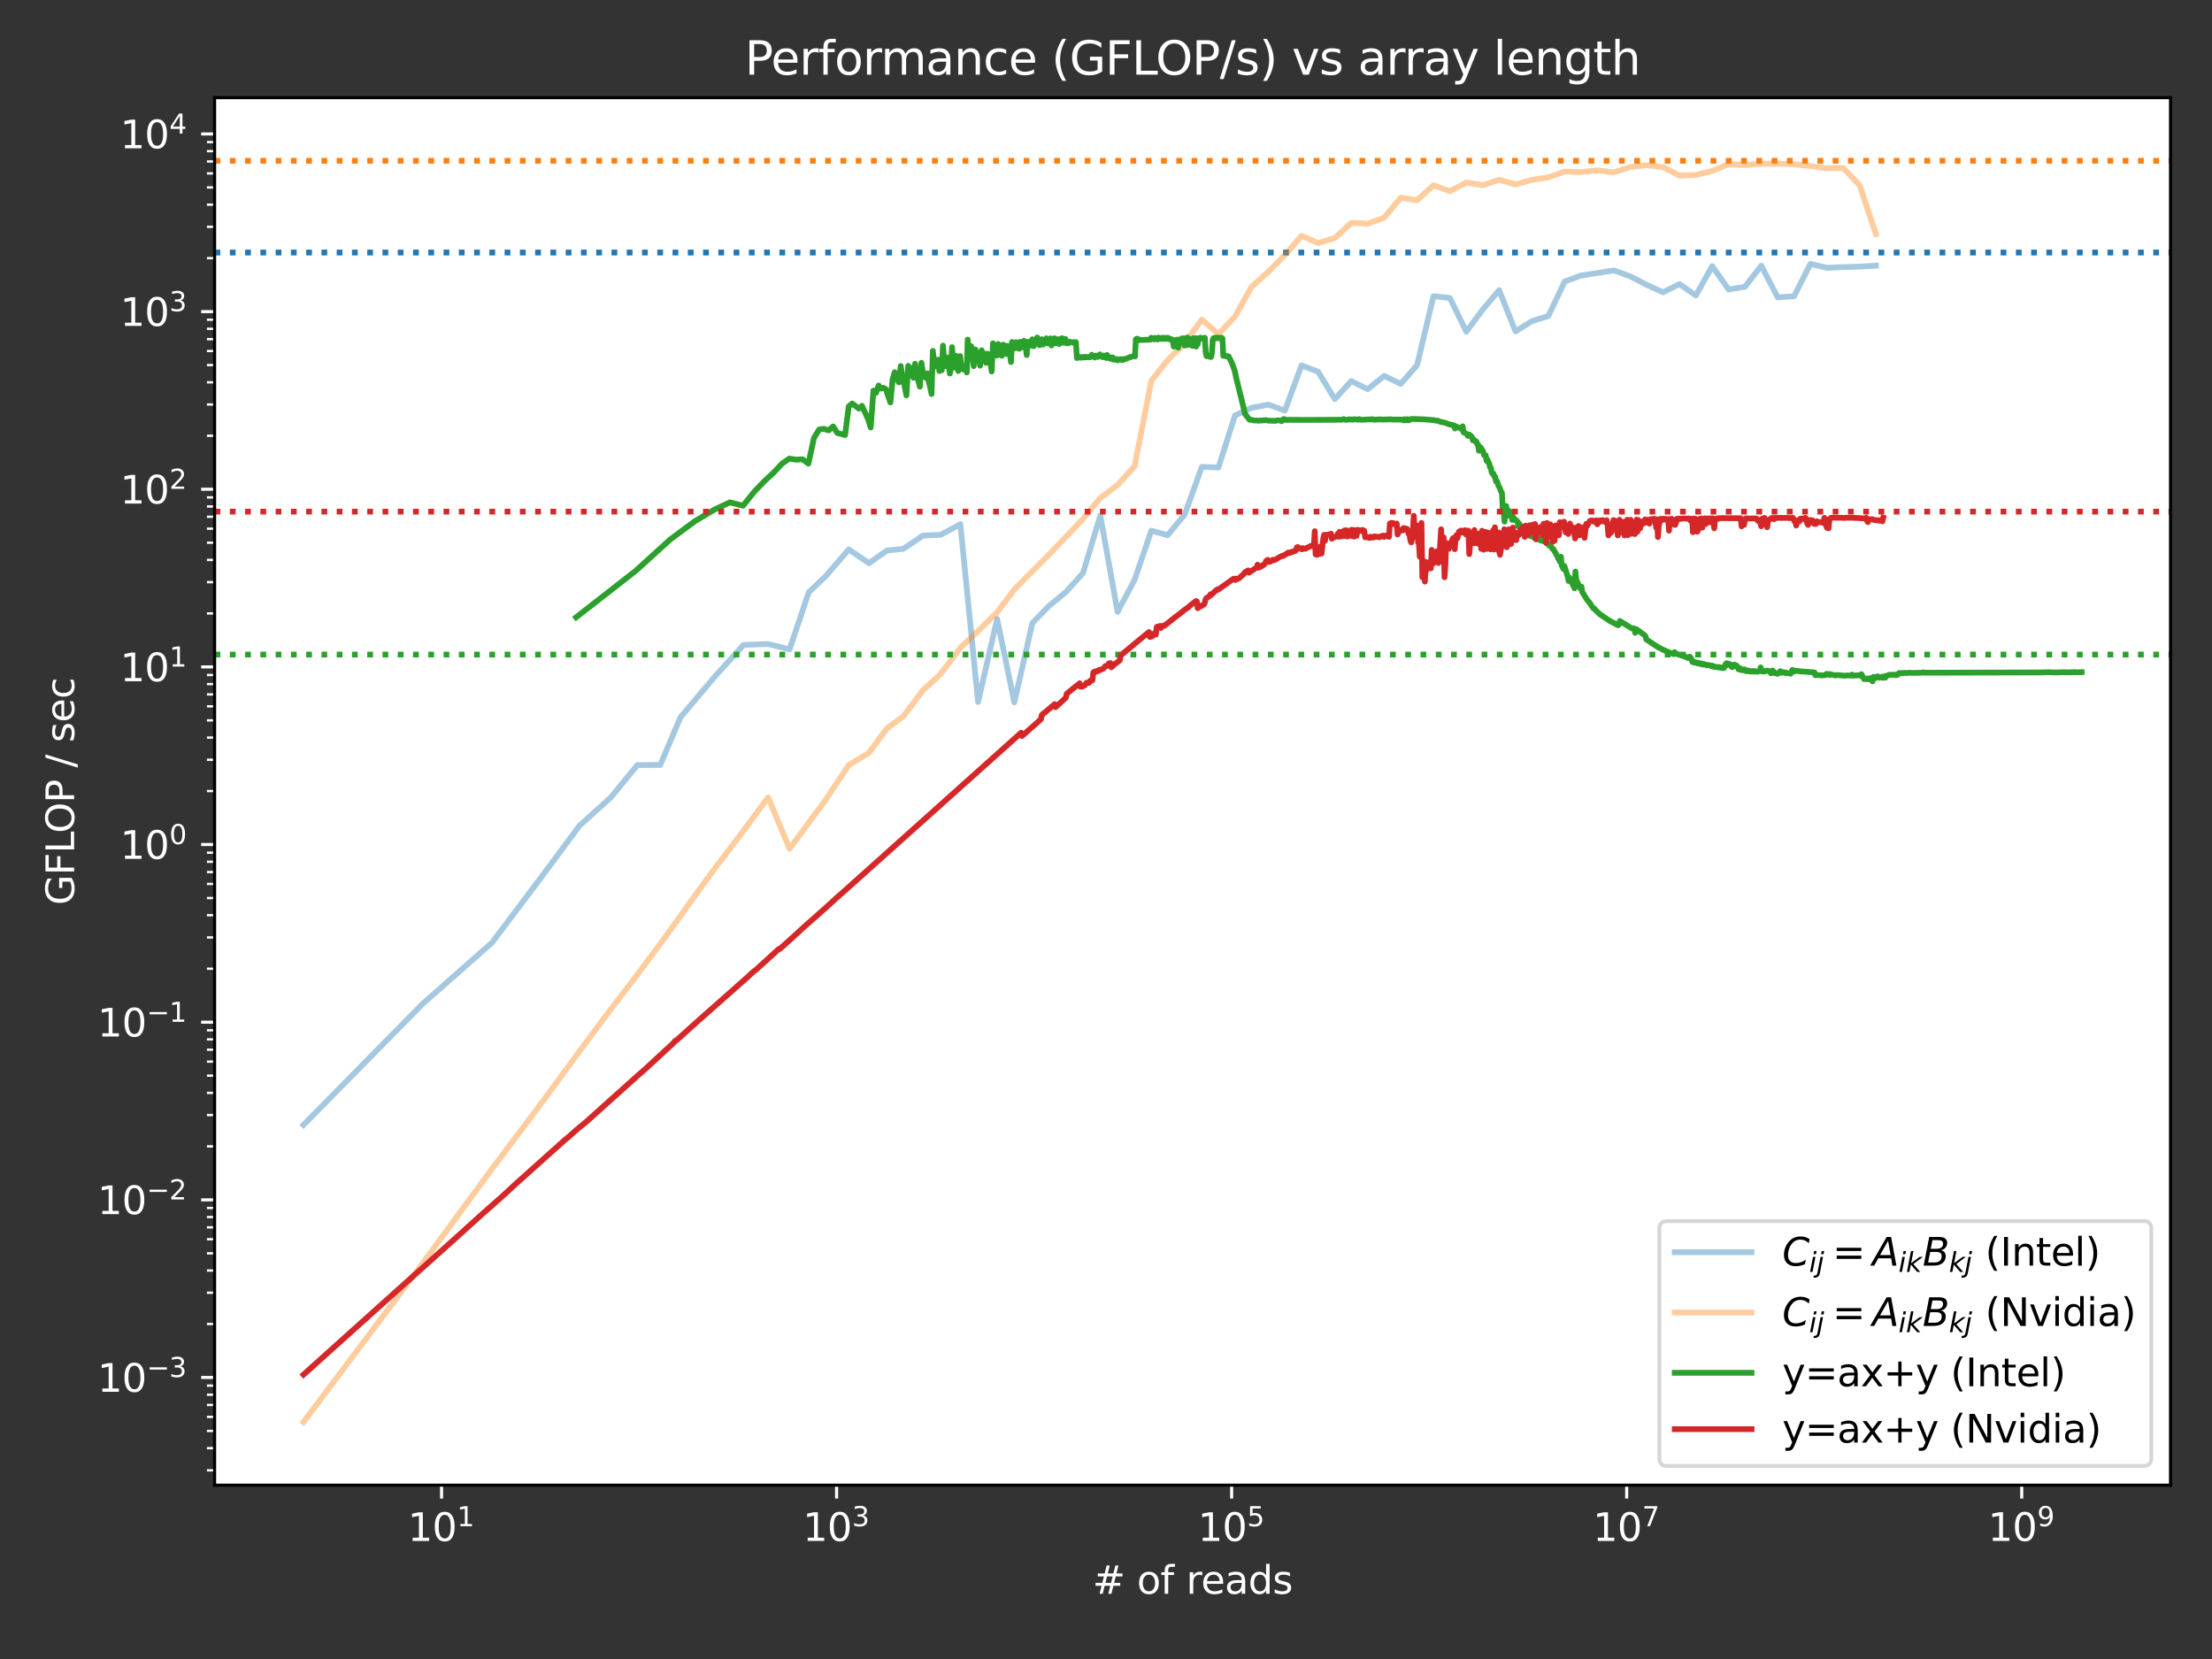 <?xml version="1.0" encoding="utf-8" standalone="no"?>
<!DOCTYPE svg PUBLIC "-//W3C//DTD SVG 1.1//EN"
  "http://www.w3.org/Graphics/SVG/1.1/DTD/svg11.dtd">
<svg xmlns:xlink="http://www.w3.org/1999/xlink" width="576pt" height="432pt" viewBox="0 0 576 432" xmlns="http://www.w3.org/2000/svg" version="1.1">
 <rect x="0" y="0" width="576" height="432" fill="#333333" stroke="none"/>
 <defs>
  <style type="text/css">*{stroke-linejoin: round; stroke-linecap: butt}</style>
 </defs>
 <g id="figure_1">
  <g id="patch_1">
   <path d="M 0 432 
L 576 432 
L 576 0 
L 0 0 
L 0 432 
z
" style="fill: none"/>
  </g>
  <g id="axes_1">
   <g id="patch_2">
    <path d="M 55.88 386.728 
L 565.2 386.728 
L 565.2 25.44 
L 55.88 25.44 
z
" style="fill: #ffffff"/>
   </g>
   <g id="matplotlib.axis_1">
    <g id="xtick_1">
     <g id="line2d_1">
      <defs>
       <path id="m643b4af6e5" d="M 0 0 
L 0 3.5 
" style="stroke: #ffffff; stroke-width: 0.8"/>
      </defs>
      <g>
       <use xlink:href="#m643b4af6e5" x="114.982" y="386.728" style="fill: #ffffff; stroke: #ffffff; stroke-width: 0.8"/>
      </g>
     </g>
     <g id="text_1">
      <!-- $\mathdefault{10^{1}}$ -->
      <g style="fill: #ffffff" transform="translate(106.182 401.326)scale(0.1 -0.1)">
       <defs>
        <path id="DejaVuSans-31" d="M 794 531 
L 1825 531 
L 1825 4091 
L 703 3866 
L 703 4441 
L 1819 4666 
L 2450 4666 
L 2450 531 
L 3481 531 
L 3481 0 
L 794 0 
L 794 531 
z
" transform="scale(0.016)"/>
        <path id="DejaVuSans-30" d="M 2034 4250 
Q 1547 4250 1301 3770 
Q 1056 3291 1056 2328 
Q 1056 1369 1301 889 
Q 1547 409 2034 409 
Q 2525 409 2770 889 
Q 3016 1369 3016 2328 
Q 3016 3291 2770 3770 
Q 2525 4250 2034 4250 
z
M 2034 4750 
Q 2819 4750 3233 4129 
Q 3647 3509 3647 2328 
Q 3647 1150 3233 529 
Q 2819 -91 2034 -91 
Q 1250 -91 836 529 
Q 422 1150 422 2328 
Q 422 3509 836 4129 
Q 1250 4750 2034 4750 
z
" transform="scale(0.016)"/>
       </defs>
       <use xlink:href="#DejaVuSans-31" transform="translate(0 0.684)"/>
       <use xlink:href="#DejaVuSans-30" transform="translate(63.623 0.684)"/>
       <use xlink:href="#DejaVuSans-31" transform="translate(128.203 38.966)scale(0.7)"/>
      </g>
     </g>
    </g>
    <g id="xtick_2">
     <g id="line2d_2">
      <g>
       <use xlink:href="#m643b4af6e5" x="217.851" y="386.728" style="fill: #ffffff; stroke: #ffffff; stroke-width: 0.8"/>
      </g>
     </g>
     <g id="text_2">
      <!-- $\mathdefault{10^{3}}$ -->
      <g style="fill: #ffffff" transform="translate(209.051 401.326)scale(0.1 -0.1)">
       <defs>
        <path id="DejaVuSans-33" d="M 2597 2516 
Q 3050 2419 3304 2112 
Q 3559 1806 3559 1356 
Q 3559 666 3084 287 
Q 2609 -91 1734 -91 
Q 1441 -91 1130 -33 
Q 819 25 488 141 
L 488 750 
Q 750 597 1062 519 
Q 1375 441 1716 441 
Q 2309 441 2620 675 
Q 2931 909 2931 1356 
Q 2931 1769 2642 2001 
Q 2353 2234 1838 2234 
L 1294 2234 
L 1294 2753 
L 1863 2753 
Q 2328 2753 2575 2939 
Q 2822 3125 2822 3475 
Q 2822 3834 2567 4026 
Q 2313 4219 1838 4219 
Q 1578 4219 1281 4162 
Q 984 4106 628 3988 
L 628 4550 
Q 988 4650 1302 4700 
Q 1616 4750 1894 4750 
Q 2613 4750 3031 4423 
Q 3450 4097 3450 3541 
Q 3450 3153 3228 2886 
Q 3006 2619 2597 2516 
z
" transform="scale(0.016)"/>
       </defs>
       <use xlink:href="#DejaVuSans-31" transform="translate(0 0.766)"/>
       <use xlink:href="#DejaVuSans-30" transform="translate(63.623 0.766)"/>
       <use xlink:href="#DejaVuSans-33" transform="translate(128.203 39.047)scale(0.7)"/>
      </g>
     </g>
    </g>
    <g id="xtick_3">
     <g id="line2d_3">
      <g>
       <use xlink:href="#m643b4af6e5" x="320.719" y="386.728" style="fill: #ffffff; stroke: #ffffff; stroke-width: 0.8"/>
      </g>
     </g>
     <g id="text_3">
      <!-- $\mathdefault{10^{5}}$ -->
      <g style="fill: #ffffff" transform="translate(311.919 401.326)scale(0.1 -0.1)">
       <defs>
        <path id="DejaVuSans-35" d="M 691 4666 
L 3169 4666 
L 3169 4134 
L 1269 4134 
L 1269 2991 
Q 1406 3038 1543 3061 
Q 1681 3084 1819 3084 
Q 2600 3084 3056 2656 
Q 3513 2228 3513 1497 
Q 3513 744 3044 326 
Q 2575 -91 1722 -91 
Q 1428 -91 1123 -41 
Q 819 9 494 109 
L 494 744 
Q 775 591 1075 516 
Q 1375 441 1709 441 
Q 2250 441 2565 725 
Q 2881 1009 2881 1497 
Q 2881 1984 2565 2268 
Q 2250 2553 1709 2553 
Q 1456 2553 1204 2497 
Q 953 2441 691 2322 
L 691 4666 
z
" transform="scale(0.016)"/>
       </defs>
       <use xlink:href="#DejaVuSans-31" transform="translate(0 0.684)"/>
       <use xlink:href="#DejaVuSans-30" transform="translate(63.623 0.684)"/>
       <use xlink:href="#DejaVuSans-35" transform="translate(128.203 38.966)scale(0.7)"/>
      </g>
     </g>
    </g>
    <g id="xtick_4">
     <g id="line2d_4">
      <g>
       <use xlink:href="#m643b4af6e5" x="423.588" y="386.728" style="fill: #ffffff; stroke: #ffffff; stroke-width: 0.8"/>
      </g>
     </g>
     <g id="text_4">
      <!-- $\mathdefault{10^{7}}$ -->
      <g style="fill: #ffffff" transform="translate(414.788 401.326)scale(0.1 -0.1)">
       <defs>
        <path id="DejaVuSans-37" d="M 525 4666 
L 3525 4666 
L 3525 4397 
L 1831 0 
L 1172 0 
L 2766 4134 
L 525 4134 
L 525 4666 
z
" transform="scale(0.016)"/>
       </defs>
       <use xlink:href="#DejaVuSans-31" transform="translate(0 0.684)"/>
       <use xlink:href="#DejaVuSans-30" transform="translate(63.623 0.684)"/>
       <use xlink:href="#DejaVuSans-37" transform="translate(128.203 38.966)scale(0.7)"/>
      </g>
     </g>
    </g>
    <g id="xtick_5">
     <g id="line2d_5">
      <g>
       <use xlink:href="#m643b4af6e5" x="526.456" y="386.728" style="fill: #ffffff; stroke: #ffffff; stroke-width: 0.8"/>
      </g>
     </g>
     <g id="text_5">
      <!-- $\mathdefault{10^{9}}$ -->
      <g style="fill: #ffffff" transform="translate(517.656 401.326)scale(0.1 -0.1)">
       <defs>
        <path id="DejaVuSans-39" d="M 703 97 
L 703 672 
Q 941 559 1184 500 
Q 1428 441 1663 441 
Q 2288 441 2617 861 
Q 2947 1281 2994 2138 
Q 2813 1869 2534 1725 
Q 2256 1581 1919 1581 
Q 1219 1581 811 2004 
Q 403 2428 403 3163 
Q 403 3881 828 4315 
Q 1253 4750 1959 4750 
Q 2769 4750 3195 4129 
Q 3622 3509 3622 2328 
Q 3622 1225 3098 567 
Q 2575 -91 1691 -91 
Q 1453 -91 1209 -44 
Q 966 3 703 97 
z
M 1959 2075 
Q 2384 2075 2632 2365 
Q 2881 2656 2881 3163 
Q 2881 3666 2632 3958 
Q 2384 4250 1959 4250 
Q 1534 4250 1286 3958 
Q 1038 3666 1038 3163 
Q 1038 2656 1286 2365 
Q 1534 2075 1959 2075 
z
" transform="scale(0.016)"/>
       </defs>
       <use xlink:href="#DejaVuSans-31" transform="translate(0 0.766)"/>
       <use xlink:href="#DejaVuSans-30" transform="translate(63.623 0.766)"/>
       <use xlink:href="#DejaVuSans-39" transform="translate(128.203 39.047)scale(0.7)"/>
      </g>
     </g>
    </g>
    <g id="text_6">
     <!-- # of reads -->
     <g style="fill: #ffffff" transform="translate(284.49 415.005)scale(0.1 -0.1)">
      <defs>
       <path id="DejaVuSans-23" d="M 3272 2816 
L 2363 2816 
L 2100 1772 
L 3016 1772 
L 3272 2816 
z
M 2803 4594 
L 2478 3297 
L 3391 3297 
L 3719 4594 
L 4219 4594 
L 3897 3297 
L 4872 3297 
L 4872 2816 
L 3775 2816 
L 3519 1772 
L 4513 1772 
L 4513 1294 
L 3397 1294 
L 3072 0 
L 2572 0 
L 2894 1294 
L 1978 1294 
L 1656 0 
L 1153 0 
L 1478 1294 
L 494 1294 
L 494 1772 
L 1594 1772 
L 1856 2816 
L 850 2816 
L 850 3297 
L 1978 3297 
L 2297 4594 
L 2803 4594 
z
" transform="scale(0.016)"/>
       <path id="DejaVuSans-20" transform="scale(0.016)"/>
       <path id="DejaVuSans-6f" d="M 1959 3097 
Q 1497 3097 1228 2736 
Q 959 2375 959 1747 
Q 959 1119 1226 758 
Q 1494 397 1959 397 
Q 2419 397 2687 759 
Q 2956 1122 2956 1747 
Q 2956 2369 2687 2733 
Q 2419 3097 1959 3097 
z
M 1959 3584 
Q 2709 3584 3137 3096 
Q 3566 2609 3566 1747 
Q 3566 888 3137 398 
Q 2709 -91 1959 -91 
Q 1206 -91 779 398 
Q 353 888 353 1747 
Q 353 2609 779 3096 
Q 1206 3584 1959 3584 
z
" transform="scale(0.016)"/>
       <path id="DejaVuSans-66" d="M 2375 4863 
L 2375 4384 
L 1825 4384 
Q 1516 4384 1395 4259 
Q 1275 4134 1275 3809 
L 1275 3500 
L 2222 3500 
L 2222 3053 
L 1275 3053 
L 1275 0 
L 697 0 
L 697 3053 
L 147 3053 
L 147 3500 
L 697 3500 
L 697 3744 
Q 697 4328 969 4595 
Q 1241 4863 1831 4863 
L 2375 4863 
z
" transform="scale(0.016)"/>
       <path id="DejaVuSans-72" d="M 2631 2963 
Q 2534 3019 2420 3045 
Q 2306 3072 2169 3072 
Q 1681 3072 1420 2755 
Q 1159 2438 1159 1844 
L 1159 0 
L 581 0 
L 581 3500 
L 1159 3500 
L 1159 2956 
Q 1341 3275 1631 3429 
Q 1922 3584 2338 3584 
Q 2397 3584 2469 3576 
Q 2541 3569 2628 3553 
L 2631 2963 
z
" transform="scale(0.016)"/>
       <path id="DejaVuSans-65" d="M 3597 1894 
L 3597 1613 
L 953 1613 
Q 991 1019 1311 708 
Q 1631 397 2203 397 
Q 2534 397 2845 478 
Q 3156 559 3463 722 
L 3463 178 
Q 3153 47 2828 -22 
Q 2503 -91 2169 -91 
Q 1331 -91 842 396 
Q 353 884 353 1716 
Q 353 2575 817 3079 
Q 1281 3584 2069 3584 
Q 2775 3584 3186 3129 
Q 3597 2675 3597 1894 
z
M 3022 2063 
Q 3016 2534 2758 2815 
Q 2500 3097 2075 3097 
Q 1594 3097 1305 2825 
Q 1016 2553 972 2059 
L 3022 2063 
z
" transform="scale(0.016)"/>
       <path id="DejaVuSans-61" d="M 2194 1759 
Q 1497 1759 1228 1600 
Q 959 1441 959 1056 
Q 959 750 1161 570 
Q 1363 391 1709 391 
Q 2188 391 2477 730 
Q 2766 1069 2766 1631 
L 2766 1759 
L 2194 1759 
z
M 3341 1997 
L 3341 0 
L 2766 0 
L 2766 531 
Q 2569 213 2275 61 
Q 1981 -91 1556 -91 
Q 1019 -91 701 211 
Q 384 513 384 1019 
Q 384 1609 779 1909 
Q 1175 2209 1959 2209 
L 2766 2209 
L 2766 2266 
Q 2766 2663 2505 2880 
Q 2244 3097 1772 3097 
Q 1472 3097 1187 3025 
Q 903 2953 641 2809 
L 641 3341 
Q 956 3463 1253 3523 
Q 1550 3584 1831 3584 
Q 2591 3584 2966 3190 
Q 3341 2797 3341 1997 
z
" transform="scale(0.016)"/>
       <path id="DejaVuSans-64" d="M 2906 2969 
L 2906 4863 
L 3481 4863 
L 3481 0 
L 2906 0 
L 2906 525 
Q 2725 213 2448 61 
Q 2172 -91 1784 -91 
Q 1150 -91 751 415 
Q 353 922 353 1747 
Q 353 2572 751 3078 
Q 1150 3584 1784 3584 
Q 2172 3584 2448 3432 
Q 2725 3281 2906 2969 
z
M 947 1747 
Q 947 1113 1208 752 
Q 1469 391 1925 391 
Q 2381 391 2643 752 
Q 2906 1113 2906 1747 
Q 2906 2381 2643 2742 
Q 2381 3103 1925 3103 
Q 1469 3103 1208 2742 
Q 947 2381 947 1747 
z
" transform="scale(0.016)"/>
       <path id="DejaVuSans-73" d="M 2834 3397 
L 2834 2853 
Q 2591 2978 2328 3040 
Q 2066 3103 1784 3103 
Q 1356 3103 1142 2972 
Q 928 2841 928 2578 
Q 928 2378 1081 2264 
Q 1234 2150 1697 2047 
L 1894 2003 
Q 2506 1872 2764 1633 
Q 3022 1394 3022 966 
Q 3022 478 2636 193 
Q 2250 -91 1575 -91 
Q 1294 -91 989 -36 
Q 684 19 347 128 
L 347 722 
Q 666 556 975 473 
Q 1284 391 1588 391 
Q 1994 391 2212 530 
Q 2431 669 2431 922 
Q 2431 1156 2273 1281 
Q 2116 1406 1581 1522 
L 1381 1569 
Q 847 1681 609 1914 
Q 372 2147 372 2553 
Q 372 3047 722 3315 
Q 1072 3584 1716 3584 
Q 2034 3584 2315 3537 
Q 2597 3491 2834 3397 
z
" transform="scale(0.016)"/>
      </defs>
      <use xlink:href="#DejaVuSans-23"/>
      <use xlink:href="#DejaVuSans-20" x="83.789"/>
      <use xlink:href="#DejaVuSans-6f" x="115.576"/>
      <use xlink:href="#DejaVuSans-66" x="176.758"/>
      <use xlink:href="#DejaVuSans-20" x="211.963"/>
      <use xlink:href="#DejaVuSans-72" x="243.75"/>
      <use xlink:href="#DejaVuSans-65" x="282.613"/>
      <use xlink:href="#DejaVuSans-61" x="344.137"/>
      <use xlink:href="#DejaVuSans-64" x="405.416"/>
      <use xlink:href="#DejaVuSans-73" x="468.893"/>
     </g>
    </g>
   </g>
   <g id="matplotlib.axis_2">
    <g id="ytick_1">
     <g id="line2d_6">
      <defs>
       <path id="me803682822" d="M 0 0 
L -3.5 0 
" style="stroke: #ffffff; stroke-width: 0.8"/>
      </defs>
      <g>
       <use xlink:href="#me803682822" x="55.88" y="358.691" style="fill: #ffffff; stroke: #ffffff; stroke-width: 0.8"/>
      </g>
     </g>
     <g id="text_7">
      <!-- $\mathdefault{10^{-3}}$ -->
      <g style="fill: #ffffff" transform="translate(25.38 362.49)scale(0.1 -0.1)">
       <defs>
        <path id="DejaVuSans-2212" d="M 678 2272 
L 4684 2272 
L 4684 1741 
L 678 1741 
L 678 2272 
z
" transform="scale(0.016)"/>
       </defs>
       <use xlink:href="#DejaVuSans-31" transform="translate(0 0.766)"/>
       <use xlink:href="#DejaVuSans-30" transform="translate(63.623 0.766)"/>
       <use xlink:href="#DejaVuSans-2212" transform="translate(128.203 39.047)scale(0.7)"/>
       <use xlink:href="#DejaVuSans-33" transform="translate(186.855 39.047)scale(0.7)"/>
      </g>
     </g>
    </g>
    <g id="ytick_2">
     <g id="line2d_7">
      <g>
       <use xlink:href="#me803682822" x="55.88" y="312.433" style="fill: #ffffff; stroke: #ffffff; stroke-width: 0.8"/>
      </g>
     </g>
     <g id="text_8">
      <!-- $\mathdefault{10^{-2}}$ -->
      <g style="fill: #ffffff" transform="translate(25.38 316.232)scale(0.1 -0.1)">
       <defs>
        <path id="DejaVuSans-32" d="M 1228 531 
L 3431 531 
L 3431 0 
L 469 0 
L 469 531 
Q 828 903 1448 1529 
Q 2069 2156 2228 2338 
Q 2531 2678 2651 2914 
Q 2772 3150 2772 3378 
Q 2772 3750 2511 3984 
Q 2250 4219 1831 4219 
Q 1534 4219 1204 4116 
Q 875 4013 500 3803 
L 500 4441 
Q 881 4594 1212 4672 
Q 1544 4750 1819 4750 
Q 2544 4750 2975 4387 
Q 3406 4025 3406 3419 
Q 3406 3131 3298 2873 
Q 3191 2616 2906 2266 
Q 2828 2175 2409 1742 
Q 1991 1309 1228 531 
z
" transform="scale(0.016)"/>
       </defs>
       <use xlink:href="#DejaVuSans-31" transform="translate(0 0.766)"/>
       <use xlink:href="#DejaVuSans-30" transform="translate(63.623 0.766)"/>
       <use xlink:href="#DejaVuSans-2212" transform="translate(128.203 39.047)scale(0.7)"/>
       <use xlink:href="#DejaVuSans-32" transform="translate(186.855 39.047)scale(0.7)"/>
      </g>
     </g>
    </g>
    <g id="ytick_3">
     <g id="line2d_8">
      <g>
       <use xlink:href="#me803682822" x="55.88" y="266.175" style="fill: #ffffff; stroke: #ffffff; stroke-width: 0.8"/>
      </g>
     </g>
     <g id="text_9">
      <!-- $\mathdefault{10^{-1}}$ -->
      <g style="fill: #ffffff" transform="translate(25.38 269.974)scale(0.1 -0.1)">
       <use xlink:href="#DejaVuSans-31" transform="translate(0 0.684)"/>
       <use xlink:href="#DejaVuSans-30" transform="translate(63.623 0.684)"/>
       <use xlink:href="#DejaVuSans-2212" transform="translate(128.203 38.966)scale(0.7)"/>
       <use xlink:href="#DejaVuSans-31" transform="translate(186.855 38.966)scale(0.7)"/>
      </g>
     </g>
    </g>
    <g id="ytick_4">
     <g id="line2d_9">
      <g>
       <use xlink:href="#me803682822" x="55.88" y="219.916" style="fill: #ffffff; stroke: #ffffff; stroke-width: 0.8"/>
      </g>
     </g>
     <g id="text_10">
      <!-- $\mathdefault{10^{0}}$ -->
      <g style="fill: #ffffff" transform="translate(31.28 223.716)scale(0.1 -0.1)">
       <use xlink:href="#DejaVuSans-31" transform="translate(0 0.766)"/>
       <use xlink:href="#DejaVuSans-30" transform="translate(63.623 0.766)"/>
       <use xlink:href="#DejaVuSans-30" transform="translate(128.203 39.047)scale(0.7)"/>
      </g>
     </g>
    </g>
    <g id="ytick_5">
     <g id="line2d_10">
      <g>
       <use xlink:href="#me803682822" x="55.88" y="173.658" style="fill: #ffffff; stroke: #ffffff; stroke-width: 0.8"/>
      </g>
     </g>
     <g id="text_11">
      <!-- $\mathdefault{10^{1}}$ -->
      <g style="fill: #ffffff" transform="translate(31.28 177.458)scale(0.1 -0.1)">
       <use xlink:href="#DejaVuSans-31" transform="translate(0 0.684)"/>
       <use xlink:href="#DejaVuSans-30" transform="translate(63.623 0.684)"/>
       <use xlink:href="#DejaVuSans-31" transform="translate(128.203 38.966)scale(0.7)"/>
      </g>
     </g>
    </g>
    <g id="ytick_6">
     <g id="line2d_11">
      <g>
       <use xlink:href="#me803682822" x="55.88" y="127.4" style="fill: #ffffff; stroke: #ffffff; stroke-width: 0.8"/>
      </g>
     </g>
     <g id="text_12">
      <!-- $\mathdefault{10^{2}}$ -->
      <g style="fill: #ffffff" transform="translate(31.28 131.2)scale(0.1 -0.1)">
       <use xlink:href="#DejaVuSans-31" transform="translate(0 0.766)"/>
       <use xlink:href="#DejaVuSans-30" transform="translate(63.623 0.766)"/>
       <use xlink:href="#DejaVuSans-32" transform="translate(128.203 39.047)scale(0.7)"/>
      </g>
     </g>
    </g>
    <g id="ytick_7">
     <g id="line2d_12">
      <g>
       <use xlink:href="#me803682822" x="55.88" y="81.142" style="fill: #ffffff; stroke: #ffffff; stroke-width: 0.8"/>
      </g>
     </g>
     <g id="text_13">
      <!-- $\mathdefault{10^{3}}$ -->
      <g style="fill: #ffffff" transform="translate(31.28 84.941)scale(0.1 -0.1)">
       <use xlink:href="#DejaVuSans-31" transform="translate(0 0.766)"/>
       <use xlink:href="#DejaVuSans-30" transform="translate(63.623 0.766)"/>
       <use xlink:href="#DejaVuSans-33" transform="translate(128.203 39.047)scale(0.7)"/>
      </g>
     </g>
    </g>
    <g id="ytick_8">
     <g id="line2d_13">
      <g>
       <use xlink:href="#me803682822" x="55.88" y="34.884" style="fill: #ffffff; stroke: #ffffff; stroke-width: 0.8"/>
      </g>
     </g>
     <g id="text_14">
      <!-- $\mathdefault{10^{4}}$ -->
      <g style="fill: #ffffff" transform="translate(31.28 38.683)scale(0.1 -0.1)">
       <defs>
        <path id="DejaVuSans-34" d="M 2419 4116 
L 825 1625 
L 2419 1625 
L 2419 4116 
z
M 2253 4666 
L 3047 4666 
L 3047 1625 
L 3713 1625 
L 3713 1100 
L 3047 1100 
L 3047 0 
L 2419 0 
L 2419 1100 
L 313 1100 
L 313 1709 
L 2253 4666 
z
" transform="scale(0.016)"/>
       </defs>
       <use xlink:href="#DejaVuSans-31" transform="translate(0 0.684)"/>
       <use xlink:href="#DejaVuSans-30" transform="translate(63.623 0.684)"/>
       <use xlink:href="#DejaVuSans-34" transform="translate(128.203 38.966)scale(0.7)"/>
      </g>
     </g>
    </g>
    <g id="ytick_9">
     <g id="line2d_14">
      <defs>
       <path id="m890f4ca346" d="M 0 0 
L -2 0 
" style="stroke: #ffffff; stroke-width: 0.6"/>
      </defs>
      <g>
       <use xlink:href="#m890f4ca346" x="55.88" y="382.878" style="fill: #ffffff; stroke: #ffffff; stroke-width: 0.6"/>
      </g>
     </g>
    </g>
    <g id="ytick_10">
     <g id="line2d_15">
      <g>
       <use xlink:href="#m890f4ca346" x="55.88" y="377.099" style="fill: #ffffff; stroke: #ffffff; stroke-width: 0.6"/>
      </g>
     </g>
    </g>
    <g id="ytick_11">
     <g id="line2d_16">
      <g>
       <use xlink:href="#m890f4ca346" x="55.88" y="372.616" style="fill: #ffffff; stroke: #ffffff; stroke-width: 0.6"/>
      </g>
     </g>
    </g>
    <g id="ytick_12">
     <g id="line2d_17">
      <g>
       <use xlink:href="#m890f4ca346" x="55.88" y="368.953" style="fill: #ffffff; stroke: #ffffff; stroke-width: 0.6"/>
      </g>
     </g>
    </g>
    <g id="ytick_13">
     <g id="line2d_18">
      <g>
       <use xlink:href="#m890f4ca346" x="55.88" y="365.856" style="fill: #ffffff; stroke: #ffffff; stroke-width: 0.6"/>
      </g>
     </g>
    </g>
    <g id="ytick_14">
     <g id="line2d_19">
      <g>
       <use xlink:href="#m890f4ca346" x="55.88" y="363.174" style="fill: #ffffff; stroke: #ffffff; stroke-width: 0.6"/>
      </g>
     </g>
    </g>
    <g id="ytick_15">
     <g id="line2d_20">
      <g>
       <use xlink:href="#m890f4ca346" x="55.88" y="360.807" style="fill: #ffffff; stroke: #ffffff; stroke-width: 0.6"/>
      </g>
     </g>
    </g>
    <g id="ytick_16">
     <g id="line2d_21">
      <g>
       <use xlink:href="#m890f4ca346" x="55.88" y="344.766" style="fill: #ffffff; stroke: #ffffff; stroke-width: 0.6"/>
      </g>
     </g>
    </g>
    <g id="ytick_17">
     <g id="line2d_22">
      <g>
       <use xlink:href="#m890f4ca346" x="55.88" y="336.62" style="fill: #ffffff; stroke: #ffffff; stroke-width: 0.6"/>
      </g>
     </g>
    </g>
    <g id="ytick_18">
     <g id="line2d_23">
      <g>
       <use xlink:href="#m890f4ca346" x="55.88" y="330.841" style="fill: #ffffff; stroke: #ffffff; stroke-width: 0.6"/>
      </g>
     </g>
    </g>
    <g id="ytick_19">
     <g id="line2d_24">
      <g>
       <use xlink:href="#m890f4ca346" x="55.88" y="326.358" style="fill: #ffffff; stroke: #ffffff; stroke-width: 0.6"/>
      </g>
     </g>
    </g>
    <g id="ytick_20">
     <g id="line2d_25">
      <g>
       <use xlink:href="#m890f4ca346" x="55.88" y="322.695" style="fill: #ffffff; stroke: #ffffff; stroke-width: 0.6"/>
      </g>
     </g>
    </g>
    <g id="ytick_21">
     <g id="line2d_26">
      <g>
       <use xlink:href="#m890f4ca346" x="55.88" y="319.598" style="fill: #ffffff; stroke: #ffffff; stroke-width: 0.6"/>
      </g>
     </g>
    </g>
    <g id="ytick_22">
     <g id="line2d_27">
      <g>
       <use xlink:href="#m890f4ca346" x="55.88" y="316.916" style="fill: #ffffff; stroke: #ffffff; stroke-width: 0.6"/>
      </g>
     </g>
    </g>
    <g id="ytick_23">
     <g id="line2d_28">
      <g>
       <use xlink:href="#m890f4ca346" x="55.88" y="314.549" style="fill: #ffffff; stroke: #ffffff; stroke-width: 0.6"/>
      </g>
     </g>
    </g>
    <g id="ytick_24">
     <g id="line2d_29">
      <g>
       <use xlink:href="#m890f4ca346" x="55.88" y="298.508" style="fill: #ffffff; stroke: #ffffff; stroke-width: 0.6"/>
      </g>
     </g>
    </g>
    <g id="ytick_25">
     <g id="line2d_30">
      <g>
       <use xlink:href="#m890f4ca346" x="55.88" y="290.362" style="fill: #ffffff; stroke: #ffffff; stroke-width: 0.6"/>
      </g>
     </g>
    </g>
    <g id="ytick_26">
     <g id="line2d_31">
      <g>
       <use xlink:href="#m890f4ca346" x="55.88" y="284.583" style="fill: #ffffff; stroke: #ffffff; stroke-width: 0.6"/>
      </g>
     </g>
    </g>
    <g id="ytick_27">
     <g id="line2d_32">
      <g>
       <use xlink:href="#m890f4ca346" x="55.88" y="280.1" style="fill: #ffffff; stroke: #ffffff; stroke-width: 0.6"/>
      </g>
     </g>
    </g>
    <g id="ytick_28">
     <g id="line2d_33">
      <g>
       <use xlink:href="#m890f4ca346" x="55.88" y="276.437" style="fill: #ffffff; stroke: #ffffff; stroke-width: 0.6"/>
      </g>
     </g>
    </g>
    <g id="ytick_29">
     <g id="line2d_34">
      <g>
       <use xlink:href="#m890f4ca346" x="55.88" y="273.34" style="fill: #ffffff; stroke: #ffffff; stroke-width: 0.6"/>
      </g>
     </g>
    </g>
    <g id="ytick_30">
     <g id="line2d_35">
      <g>
       <use xlink:href="#m890f4ca346" x="55.88" y="270.657" style="fill: #ffffff; stroke: #ffffff; stroke-width: 0.6"/>
      </g>
     </g>
    </g>
    <g id="ytick_31">
     <g id="line2d_36">
      <g>
       <use xlink:href="#m890f4ca346" x="55.88" y="268.291" style="fill: #ffffff; stroke: #ffffff; stroke-width: 0.6"/>
      </g>
     </g>
    </g>
    <g id="ytick_32">
     <g id="line2d_37">
      <g>
       <use xlink:href="#m890f4ca346" x="55.88" y="252.25" style="fill: #ffffff; stroke: #ffffff; stroke-width: 0.6"/>
      </g>
     </g>
    </g>
    <g id="ytick_33">
     <g id="line2d_38">
      <g>
       <use xlink:href="#m890f4ca346" x="55.88" y="244.104" style="fill: #ffffff; stroke: #ffffff; stroke-width: 0.6"/>
      </g>
     </g>
    </g>
    <g id="ytick_34">
     <g id="line2d_39">
      <g>
       <use xlink:href="#m890f4ca346" x="55.88" y="238.324" style="fill: #ffffff; stroke: #ffffff; stroke-width: 0.6"/>
      </g>
     </g>
    </g>
    <g id="ytick_35">
     <g id="line2d_40">
      <g>
       <use xlink:href="#m890f4ca346" x="55.88" y="233.842" style="fill: #ffffff; stroke: #ffffff; stroke-width: 0.6"/>
      </g>
     </g>
    </g>
    <g id="ytick_36">
     <g id="line2d_41">
      <g>
       <use xlink:href="#m890f4ca346" x="55.88" y="230.179" style="fill: #ffffff; stroke: #ffffff; stroke-width: 0.6"/>
      </g>
     </g>
    </g>
    <g id="ytick_37">
     <g id="line2d_42">
      <g>
       <use xlink:href="#m890f4ca346" x="55.88" y="227.082" style="fill: #ffffff; stroke: #ffffff; stroke-width: 0.6"/>
      </g>
     </g>
    </g>
    <g id="ytick_38">
     <g id="line2d_43">
      <g>
       <use xlink:href="#m890f4ca346" x="55.88" y="224.399" style="fill: #ffffff; stroke: #ffffff; stroke-width: 0.6"/>
      </g>
     </g>
    </g>
    <g id="ytick_39">
     <g id="line2d_44">
      <g>
       <use xlink:href="#m890f4ca346" x="55.88" y="222.033" style="fill: #ffffff; stroke: #ffffff; stroke-width: 0.6"/>
      </g>
     </g>
    </g>
    <g id="ytick_40">
     <g id="line2d_45">
      <g>
       <use xlink:href="#m890f4ca346" x="55.88" y="205.991" style="fill: #ffffff; stroke: #ffffff; stroke-width: 0.6"/>
      </g>
     </g>
    </g>
    <g id="ytick_41">
     <g id="line2d_46">
      <g>
       <use xlink:href="#m890f4ca346" x="55.88" y="197.846" style="fill: #ffffff; stroke: #ffffff; stroke-width: 0.6"/>
      </g>
     </g>
    </g>
    <g id="ytick_42">
     <g id="line2d_47">
      <g>
       <use xlink:href="#m890f4ca346" x="55.88" y="192.066" style="fill: #ffffff; stroke: #ffffff; stroke-width: 0.6"/>
      </g>
     </g>
    </g>
    <g id="ytick_43">
     <g id="line2d_48">
      <g>
       <use xlink:href="#m890f4ca346" x="55.88" y="187.583" style="fill: #ffffff; stroke: #ffffff; stroke-width: 0.6"/>
      </g>
     </g>
    </g>
    <g id="ytick_44">
     <g id="line2d_49">
      <g>
       <use xlink:href="#m890f4ca346" x="55.88" y="183.921" style="fill: #ffffff; stroke: #ffffff; stroke-width: 0.6"/>
      </g>
     </g>
    </g>
    <g id="ytick_45">
     <g id="line2d_50">
      <g>
       <use xlink:href="#m890f4ca346" x="55.88" y="180.824" style="fill: #ffffff; stroke: #ffffff; stroke-width: 0.6"/>
      </g>
     </g>
    </g>
    <g id="ytick_46">
     <g id="line2d_51">
      <g>
       <use xlink:href="#m890f4ca346" x="55.88" y="178.141" style="fill: #ffffff; stroke: #ffffff; stroke-width: 0.6"/>
      </g>
     </g>
    </g>
    <g id="ytick_47">
     <g id="line2d_52">
      <g>
       <use xlink:href="#m890f4ca346" x="55.88" y="175.775" style="fill: #ffffff; stroke: #ffffff; stroke-width: 0.6"/>
      </g>
     </g>
    </g>
    <g id="ytick_48">
     <g id="line2d_53">
      <g>
       <use xlink:href="#m890f4ca346" x="55.88" y="159.733" style="fill: #ffffff; stroke: #ffffff; stroke-width: 0.6"/>
      </g>
     </g>
    </g>
    <g id="ytick_49">
     <g id="line2d_54">
      <g>
       <use xlink:href="#m890f4ca346" x="55.88" y="151.588" style="fill: #ffffff; stroke: #ffffff; stroke-width: 0.6"/>
      </g>
     </g>
    </g>
    <g id="ytick_50">
     <g id="line2d_55">
      <g>
       <use xlink:href="#m890f4ca346" x="55.88" y="145.808" style="fill: #ffffff; stroke: #ffffff; stroke-width: 0.6"/>
      </g>
     </g>
    </g>
    <g id="ytick_51">
     <g id="line2d_56">
      <g>
       <use xlink:href="#m890f4ca346" x="55.88" y="141.325" style="fill: #ffffff; stroke: #ffffff; stroke-width: 0.6"/>
      </g>
     </g>
    </g>
    <g id="ytick_52">
     <g id="line2d_57">
      <g>
       <use xlink:href="#m890f4ca346" x="55.88" y="137.663" style="fill: #ffffff; stroke: #ffffff; stroke-width: 0.6"/>
      </g>
     </g>
    </g>
    <g id="ytick_53">
     <g id="line2d_58">
      <g>
       <use xlink:href="#m890f4ca346" x="55.88" y="134.566" style="fill: #ffffff; stroke: #ffffff; stroke-width: 0.6"/>
      </g>
     </g>
    </g>
    <g id="ytick_54">
     <g id="line2d_59">
      <g>
       <use xlink:href="#m890f4ca346" x="55.88" y="131.883" style="fill: #ffffff; stroke: #ffffff; stroke-width: 0.6"/>
      </g>
     </g>
    </g>
    <g id="ytick_55">
     <g id="line2d_60">
      <g>
       <use xlink:href="#m890f4ca346" x="55.88" y="129.517" style="fill: #ffffff; stroke: #ffffff; stroke-width: 0.6"/>
      </g>
     </g>
    </g>
    <g id="ytick_56">
     <g id="line2d_61">
      <g>
       <use xlink:href="#m890f4ca346" x="55.88" y="113.475" style="fill: #ffffff; stroke: #ffffff; stroke-width: 0.6"/>
      </g>
     </g>
    </g>
    <g id="ytick_57">
     <g id="line2d_62">
      <g>
       <use xlink:href="#m890f4ca346" x="55.88" y="105.33" style="fill: #ffffff; stroke: #ffffff; stroke-width: 0.6"/>
      </g>
     </g>
    </g>
    <g id="ytick_58">
     <g id="line2d_63">
      <g>
       <use xlink:href="#m890f4ca346" x="55.88" y="99.55" style="fill: #ffffff; stroke: #ffffff; stroke-width: 0.6"/>
      </g>
     </g>
    </g>
    <g id="ytick_59">
     <g id="line2d_64">
      <g>
       <use xlink:href="#m890f4ca346" x="55.88" y="95.067" style="fill: #ffffff; stroke: #ffffff; stroke-width: 0.6"/>
      </g>
     </g>
    </g>
    <g id="ytick_60">
     <g id="line2d_65">
      <g>
       <use xlink:href="#m890f4ca346" x="55.88" y="91.404" style="fill: #ffffff; stroke: #ffffff; stroke-width: 0.6"/>
      </g>
     </g>
    </g>
    <g id="ytick_61">
     <g id="line2d_66">
      <g>
       <use xlink:href="#m890f4ca346" x="55.88" y="88.308" style="fill: #ffffff; stroke: #ffffff; stroke-width: 0.6"/>
      </g>
     </g>
    </g>
    <g id="ytick_62">
     <g id="line2d_67">
      <g>
       <use xlink:href="#m890f4ca346" x="55.88" y="85.625" style="fill: #ffffff; stroke: #ffffff; stroke-width: 0.6"/>
      </g>
     </g>
    </g>
    <g id="ytick_63">
     <g id="line2d_68">
      <g>
       <use xlink:href="#m890f4ca346" x="55.88" y="83.259" style="fill: #ffffff; stroke: #ffffff; stroke-width: 0.6"/>
      </g>
     </g>
    </g>
    <g id="ytick_64">
     <g id="line2d_69">
      <g>
       <use xlink:href="#m890f4ca346" x="55.88" y="67.217" style="fill: #ffffff; stroke: #ffffff; stroke-width: 0.6"/>
      </g>
     </g>
    </g>
    <g id="ytick_65">
     <g id="line2d_70">
      <g>
       <use xlink:href="#m890f4ca346" x="55.88" y="59.071" style="fill: #ffffff; stroke: #ffffff; stroke-width: 0.6"/>
      </g>
     </g>
    </g>
    <g id="ytick_66">
     <g id="line2d_71">
      <g>
       <use xlink:href="#m890f4ca346" x="55.88" y="53.292" style="fill: #ffffff; stroke: #ffffff; stroke-width: 0.6"/>
      </g>
     </g>
    </g>
    <g id="ytick_67">
     <g id="line2d_72">
      <g>
       <use xlink:href="#m890f4ca346" x="55.88" y="48.809" style="fill: #ffffff; stroke: #ffffff; stroke-width: 0.6"/>
      </g>
     </g>
    </g>
    <g id="ytick_68">
     <g id="line2d_73">
      <g>
       <use xlink:href="#m890f4ca346" x="55.88" y="45.146" style="fill: #ffffff; stroke: #ffffff; stroke-width: 0.6"/>
      </g>
     </g>
    </g>
    <g id="ytick_69">
     <g id="line2d_74">
      <g>
       <use xlink:href="#m890f4ca346" x="55.88" y="42.05" style="fill: #ffffff; stroke: #ffffff; stroke-width: 0.6"/>
      </g>
     </g>
    </g>
    <g id="ytick_70">
     <g id="line2d_75">
      <g>
       <use xlink:href="#m890f4ca346" x="55.88" y="39.367" style="fill: #ffffff; stroke: #ffffff; stroke-width: 0.6"/>
      </g>
     </g>
    </g>
    <g id="ytick_71">
     <g id="line2d_76">
      <g>
       <use xlink:href="#m890f4ca346" x="55.88" y="37.001" style="fill: #ffffff; stroke: #ffffff; stroke-width: 0.6"/>
      </g>
     </g>
    </g>
    <g id="text_15">
     <!-- GFLOP / sec -->
     <g style="fill: #ffffff" transform="translate(19.301 235.682)rotate(-90)scale(0.1 -0.1)">
      <defs>
       <path id="DejaVuSans-47" d="M 3809 666 
L 3809 1919 
L 2778 1919 
L 2778 2438 
L 4434 2438 
L 4434 434 
Q 4069 175 3628 42 
Q 3188 -91 2688 -91 
Q 1594 -91 976 548 
Q 359 1188 359 2328 
Q 359 3472 976 4111 
Q 1594 4750 2688 4750 
Q 3144 4750 3555 4637 
Q 3966 4525 4313 4306 
L 4313 3634 
Q 3963 3931 3569 4081 
Q 3175 4231 2741 4231 
Q 1884 4231 1454 3753 
Q 1025 3275 1025 2328 
Q 1025 1384 1454 906 
Q 1884 428 2741 428 
Q 3075 428 3337 486 
Q 3600 544 3809 666 
z
" transform="scale(0.016)"/>
       <path id="DejaVuSans-46" d="M 628 4666 
L 3309 4666 
L 3309 4134 
L 1259 4134 
L 1259 2759 
L 3109 2759 
L 3109 2228 
L 1259 2228 
L 1259 0 
L 628 0 
L 628 4666 
z
" transform="scale(0.016)"/>
       <path id="DejaVuSans-4c" d="M 628 4666 
L 1259 4666 
L 1259 531 
L 3531 531 
L 3531 0 
L 628 0 
L 628 4666 
z
" transform="scale(0.016)"/>
       <path id="DejaVuSans-4f" d="M 2522 4238 
Q 1834 4238 1429 3725 
Q 1025 3213 1025 2328 
Q 1025 1447 1429 934 
Q 1834 422 2522 422 
Q 3209 422 3611 934 
Q 4013 1447 4013 2328 
Q 4013 3213 3611 3725 
Q 3209 4238 2522 4238 
z
M 2522 4750 
Q 3503 4750 4090 4092 
Q 4678 3434 4678 2328 
Q 4678 1225 4090 567 
Q 3503 -91 2522 -91 
Q 1538 -91 948 565 
Q 359 1222 359 2328 
Q 359 3434 948 4092 
Q 1538 4750 2522 4750 
z
" transform="scale(0.016)"/>
       <path id="DejaVuSans-50" d="M 1259 4147 
L 1259 2394 
L 2053 2394 
Q 2494 2394 2734 2622 
Q 2975 2850 2975 3272 
Q 2975 3691 2734 3919 
Q 2494 4147 2053 4147 
L 1259 4147 
z
M 628 4666 
L 2053 4666 
Q 2838 4666 3239 4311 
Q 3641 3956 3641 3272 
Q 3641 2581 3239 2228 
Q 2838 1875 2053 1875 
L 1259 1875 
L 1259 0 
L 628 0 
L 628 4666 
z
" transform="scale(0.016)"/>
       <path id="DejaVuSans-2f" d="M 1625 4666 
L 2156 4666 
L 531 -594 
L 0 -594 
L 1625 4666 
z
" transform="scale(0.016)"/>
       <path id="DejaVuSans-63" d="M 3122 3366 
L 3122 2828 
Q 2878 2963 2633 3030 
Q 2388 3097 2138 3097 
Q 1578 3097 1268 2742 
Q 959 2388 959 1747 
Q 959 1106 1268 751 
Q 1578 397 2138 397 
Q 2388 397 2633 464 
Q 2878 531 3122 666 
L 3122 134 
Q 2881 22 2623 -34 
Q 2366 -91 2075 -91 
Q 1284 -91 818 406 
Q 353 903 353 1747 
Q 353 2603 823 3093 
Q 1294 3584 2113 3584 
Q 2378 3584 2631 3529 
Q 2884 3475 3122 3366 
z
" transform="scale(0.016)"/>
      </defs>
      <use xlink:href="#DejaVuSans-47"/>
      <use xlink:href="#DejaVuSans-46" x="77.49"/>
      <use xlink:href="#DejaVuSans-4c" x="135.01"/>
      <use xlink:href="#DejaVuSans-4f" x="187.098"/>
      <use xlink:href="#DejaVuSans-50" x="265.809"/>
      <use xlink:href="#DejaVuSans-20" x="326.111"/>
      <use xlink:href="#DejaVuSans-2f" x="357.898"/>
      <use xlink:href="#DejaVuSans-20" x="391.59"/>
      <use xlink:href="#DejaVuSans-73" x="423.377"/>
      <use xlink:href="#DejaVuSans-65" x="475.477"/>
      <use xlink:href="#DejaVuSans-63" x="537"/>
     </g>
    </g>
   </g>
   <g id="line2d_77">
    <path d="M 79.031 292.93 
L 109.998 261.456 
L 128.112 245.462 
L 140.964 228.41 
L 150.933 214.973 
L 159.078 207.622 
L 165.965 199.228 
L 171.931 199.18 
L 177.193 186.785 
L 181.9 181.181 
L 186.158 176.154 
L 193.621 167.932 
L 200.014 167.701 
L 205.606 169.083 
L 210.575 154.251 
L 215.046 149.991 
L 221.012 143.065 
L 226.273 146.645 
L 230.98 143.349 
L 235.239 142.911 
L 240.35 139.457 
L 244.936 139.269 
L 250.077 136.497 
L 254.686 182.8 
L 259.655 161.187 
L 264.127 182.923 
L 268.834 162.231 
L 273.092 157.838 
L 277.508 154.208 
L 282.004 149.249 
L 286.52 134.259 
L 291.012 159.337 
L 295.446 150.973 
L 299.8 138.175 
L 304.058 139.371 
L 308.474 134 
L 312.97 121.574 
L 317.272 121.735 
L 321.588 108.188 
L 325.882 106.2 
L 330.285 105.363 
L 334.587 106.91 
L 338.912 95.147 
L 343.218 96.781 
L 347.586 103.922 
L 351.864 99.227 
L 356.131 101.353 
L 360.438 97.881 
L 364.741 99.961 
L 369.006 95.094 
L 373.27 77.111 
L 377.556 77.613 
L 381.824 86.368 
L 386.091 80.606 
L 390.366 75.571 
L 394.651 86.29 
L 398.909 83.616 
L 403.176 82.301 
L 407.446 73.302 
L 411.709 71.745 
L 415.981 71.094 
L 420.248 70.418 
L 424.516 71.967 
L 428.786 74.163 
L 433.057 76.107 
L 437.324 73.971 
L 441.594 76.942 
L 445.857 69.305 
L 450.125 75.389 
L 454.383 74.67 
L 458.645 69.167 
L 462.911 77.444 
L 467.175 77.143 
L 471.438 68.697 
L 475.699 69.735 
L 479.957 69.561 
L 484.217 69.421 
L 488.476 69.186 
" clip-path="url(#pb620d21c49)" style="fill: none; stroke: #1f77b4; stroke-opacity: 0.4; stroke-width: 1.5; stroke-linecap: square"/>
   </g>
   <g id="line2d_78">
    <path d="M 55.88 65.76 
L 565.2 65.76 
" clip-path="url(#pb620d21c49)" style="fill: none; stroke-dasharray: 1.5,2.475; stroke-dashoffset: 0; stroke: #1f77b4; stroke-width: 1.5"/>
   </g>
   <g id="line2d_79">
    <path d="M 79.031 370.306 
L 109.998 329.039 
L 128.112 304.376 
L 140.964 287.299 
L 150.933 273.687 
L 159.078 262.782 
L 165.965 253.785 
L 171.931 245.783 
L 177.193 238.5 
L 181.9 231.909 
L 186.158 226.11 
L 193.621 216.294 
L 200.014 207.647 
L 205.606 220.989 
L 210.575 214.267 
L 215.046 208.191 
L 221.012 199.214 
L 226.273 196.03 
L 230.98 189.644 
L 235.239 186.522 
L 240.35 179.715 
L 244.936 175.507 
L 250.077 168.672 
L 254.686 164.322 
L 259.655 159.423 
L 264.127 153.493 
L 268.834 148.702 
L 273.092 144.481 
L 277.508 139.864 
L 282.004 135.091 
L 286.52 129.683 
L 291.012 126.289 
L 295.446 121.41 
L 299.8 99.149 
L 304.058 93.78 
L 308.474 89.329 
L 312.97 83.212 
L 317.272 87.006 
L 321.588 82.44 
L 325.882 74.68 
L 330.285 70.766 
L 334.587 66.385 
L 338.912 61.399 
L 343.218 63.284 
L 347.586 61.968 
L 351.864 58.039 
L 356.131 58.25 
L 360.438 56.681 
L 364.741 51.487 
L 369.006 52.14 
L 373.27 48.23 
L 377.556 49.783 
L 381.824 47.528 
L 386.091 48.219 
L 390.366 46.822 
L 394.651 48.028 
L 398.909 46.823 
L 403.176 46.166 
L 407.446 44.677 
L 411.709 44.812 
L 415.981 44.367 
L 420.248 44.873 
L 424.516 43.482 
L 428.786 43.027 
L 433.057 43.508 
L 437.324 45.721 
L 441.594 45.557 
L 445.857 44.523 
L 450.125 42.723 
L 454.383 42.979 
L 458.645 42.638 
L 462.911 42.615 
L 467.175 42.767 
L 471.438 43.243 
L 475.699 43.817 
L 479.957 43.744 
L 484.217 48.178 
L 488.476 60.961 
" clip-path="url(#pb620d21c49)" style="fill: none; stroke: #ff7f0e; stroke-opacity: 0.4; stroke-width: 1.5; stroke-linecap: square"/>
   </g>
   <g id="line2d_80">
    <path d="M 55.88 41.862 
L 565.2 41.862 
" clip-path="url(#pb620d21c49)" style="fill: none; stroke-dasharray: 1.5,2.475; stroke-dashoffset: 0; stroke: #ff7f0e; stroke-width: 1.5"/>
   </g>
   <g id="line2d_81">
    <path d="M 150.021 160.744 
L 165.505 148.672 
L 174.562 140.444 
L 180.988 135.696 
L 185.972 132.732 
L 190.045 130.811 
L 193.488 131.689 
L 196.471 127.961 
L 199.102 125.242 
L 201.456 123.067 
L 203.585 120.776 
L 205.528 119.42 
L 207.316 119.696 
L 208.972 119.594 
L 210.513 120.722 
L 211.954 114.036 
L 213.309 111.835 
L 214.585 111.67 
L 215.793 112.072 
L 216.939 111.042 
L 218.029 112.745 
L 220.061 113.283 
L 221.012 105.825 
L 221.923 105.07 
L 223.643 106.399 
L 224.455 105.668 
L 225.996 109.031 
L 226.728 111.318 
L 227.438 101.722 
L 228.125 102.288 
L 228.792 100.382 
L 229.439 101.186 
L 230.069 100.984 
L 230.681 101.366 
L 231.857 104.791 
L 232.422 98.825 
L 232.974 96.914 
L 234.038 99.565 
L 234.551 95.313 
L 235.053 98.651 
L 235.544 100.444 
L 236.024 102.957 
L 236.495 95.266 
L 236.955 95.732 
L 237.849 98.371 
L 238.283 94.72 
L 238.708 97.599 
L 239.536 100.693 
L 239.938 94.478 
L 240.333 97.187 
L 241.104 98.389 
L 241.479 97.198 
L 241.848 99.467 
L 242.212 100.749 
L 242.569 102.621 
L 242.921 91.359 
L 243.267 94.565 
L 243.608 95.406 
L 243.944 93.92 
L 244.275 93.658 
L 244.601 96.63 
L 244.923 94.955 
L 245.239 96.418 
L 245.552 89.996 
L 245.86 93.931 
L 246.164 95.357 
L 246.464 93.107 
L 246.76 93.122 
L 247.34 97.274 
L 247.624 96.076 
L 247.905 90.393 
L 248.183 93.639 
L 248.457 95.077 
L 248.728 95.726 
L 248.995 92.678 
L 249.26 95.267 
L 249.521 96.608 
L 250.034 92.724 
L 250.287 95.179 
L 250.783 96.201 
L 251.027 95.333 
L 251.269 95.55 
L 251.508 95.29 
L 251.744 96.99 
L 251.978 88.429 
L 252.439 92.389 
L 252.665 93.04 
L 252.89 90.155 
L 253.112 92.638 
L 253.55 95.341 
L 253.98 91.003 
L 254.401 93.087 
L 254.815 92.028 
L 255.221 95.224 
L 255.62 91.211 
L 256.012 93.127 
L 256.397 92.063 
L 256.776 94.487 
L 257.148 92.105 
L 257.874 94.135 
L 258.229 96.732 
L 258.578 89.388 
L 258.922 91.215 
L 259.26 90.206 
L 259.594 92.589 
L 259.922 89.571 
L 260.246 91.038 
L 260.565 90.086 
L 260.879 92.651 
L 261.19 89.752 
L 261.496 90.907 
L 261.798 90.018 
L 262.095 92.192 
L 262.389 90.074 
L 262.966 91.922 
L 263.249 94.28 
L 263.528 89.053 
L 263.804 90.153 
L 264.076 89.482 
L 264.345 90.681 
L 264.611 89.091 
L 264.874 90.145 
L 265.134 90.626 
L 265.39 90.827 
L 265.644 89.012 
L 265.895 90 
L 266.143 89.272 
L 266.389 90.462 
L 266.632 88.731 
L 267.109 90.312 
L 267.345 92.466 
L 267.577 89.003 
L 267.808 89.831 
L 268.036 89.154 
L 268.261 90.05 
L 268.485 88.995 
L 268.815 88.347 
L 269.142 90.156 
L 269.78 89.331 
L 270.092 87.879 
L 270.4 89.267 
L 270.704 89.886 
L 271.004 88.824 
L 271.3 88.344 
L 271.592 89.736 
L 271.88 89.24 
L 272.165 89.025 
L 272.446 88.101 
L 272.723 89.405 
L 272.997 89.389 
L 273.536 88.114 
L 273.8 89.952 
L 274.061 88.986 
L 274.319 88.812 
L 274.575 88.082 
L 274.827 89.383 
L 275.077 89.251 
L 275.568 88.304 
L 275.809 89.581 
L 276.048 88.869 
L 276.284 88.77 
L 276.518 88.064 
L 276.75 89.248 
L 276.979 89.158 
L 277.43 88.244 
L 277.653 89.38 
L 277.945 89.162 
L 278.235 89.369 
L 278.52 88.969 
L 278.802 89.148 
L 279.08 89.103 
L 279.355 89.226 
L 279.627 89.076 
L 279.895 89.215 
L 280.16 89.082 
L 280.422 93.227 
L 280.681 92.972 
L 280.937 93.116 
L 281.19 92.972 
L 281.441 93.153 
L 281.688 92.956 
L 281.933 93.08 
L 282.175 92.949 
L 282.415 93.089 
L 282.652 92.912 
L 282.886 93.032 
L 283.118 92.949 
L 283.348 93.039 
L 283.575 92.933 
L 283.8 93.048 
L 284.023 92.981 
L 284.299 92.383 
L 284.571 92.795 
L 284.84 92.855 
L 285.105 93.097 
L 285.368 92.587 
L 285.627 92.634 
L 285.884 92.937 
L 286.137 92.853 
L 286.388 92.289 
L 286.636 92.705 
L 287.124 93.009 
L 287.363 92.581 
L 287.601 92.651 
L 288.068 93.222 
L 288.298 92.434 
L 288.526 92.943 
L 288.975 93.388 
L 289.239 93.092 
L 289.501 93.477 
L 289.76 93.078 
L 290.016 93.674 
L 290.269 93.517 
L 290.519 93.671 
L 290.766 93.492 
L 291.01 93.837 
L 291.252 93.635 
L 291.492 93.665 
L 291.729 93.498 
L 291.963 93.708 
L 292.195 93.527 
L 292.424 93.725 
L 292.651 93.523 
L 293.099 93.45 
L 293.61 93.271 
L 294.355 92.928 
L 294.598 92.951 
L 295.312 92.606 
L 295.545 92.814 
L 295.775 88.355 
L 296.003 88.207 
L 296.229 88.204 
L 296.452 88.654 
L 296.705 88.465 
L 297.202 88.544 
L 297.928 88.493 
L 299.534 88.442 
L 299.782 87.944 
L 300.509 88.369 
L 300.746 87.973 
L 301.213 88.312 
L 301.443 88.402 
L 301.671 87.9 
L 302.119 88.241 
L 302.364 88.007 
L 302.607 88.257 
L 302.847 87.936 
L 303.084 88.221 
L 303.319 87.982 
L 303.551 88.255 
L 303.781 87.934 
L 304.009 88.196 
L 304.235 87.988 
L 304.458 88.321 
L 304.701 88.215 
L 304.941 88.286 
L 305.179 88.69 
L 305.414 88.544 
L 305.647 90.248 
L 305.877 89.956 
L 306.105 88.549 
L 306.554 88.438 
L 306.796 90.53 
L 307.034 88.439 
L 307.504 88.387 
L 307.736 88.128 
L 308.191 88.104 
L 308.415 89.968 
L 308.656 88.147 
L 308.894 89.903 
L 309.129 87.879 
L 309.362 88.098 
L 309.593 89.769 
L 309.821 88.209 
L 310.047 89.791 
L 310.27 89.856 
L 310.509 90.07 
L 310.745 88.079 
L 310.978 89.452 
L 311.209 88.051 
L 311.438 90.249 
L 311.664 88.078 
L 311.888 89.62 
L 312.125 88.133 
L 312.593 87.916 
L 312.823 88.188 
L 313.736 87.946 
L 313.969 91.835 
L 314.2 92.753 
L 314.655 92.755 
L 314.879 92.569 
L 315.114 92.936 
L 315.347 92.963 
L 315.578 92.007 
L 315.806 88.463 
L 316.032 88.021 
L 316.256 88.072 
L 316.49 87.934 
L 316.722 88.098 
L 316.952 87.909 
L 317.179 88.056 
L 317.404 87.938 
L 317.627 88.107 
L 318.09 87.923 
L 318.318 88.128 
L 318.544 92.669 
L 319.23 92.659 
L 319.458 92.838 
L 319.908 92.768 
L 320.823 94.586 
L 321.277 95.913 
L 321.506 96.498 
L 321.957 98.603 
L 324.231 107.829 
L 325.365 109.294 
L 326.043 109.353 
L 326.494 109.479 
L 326.945 109.499 
L 327.852 109.546 
L 328.299 109.49 
L 328.753 109.488 
L 329.431 109.399 
L 329.883 109.459 
L 330.334 109.54 
L 332.148 109.582 
L 332.6 109.452 
L 333.276 109.468 
L 333.724 109.686 
L 334.174 109.166 
L 334.402 109.116 
L 334.628 109.342 
L 336.204 109.312 
L 336.655 109.335 
L 341.365 109.342 
L 347.868 109.311 
L 348.538 109.293 
L 349.433 109.3 
L 349.882 109.141 
L 350.328 109.321 
L 351.002 109.278 
L 351.224 109.185 
L 352.343 109.285 
L 352.565 109.165 
L 353.684 109.28 
L 353.908 109.136 
L 354.355 109.307 
L 357.473 109.175 
L 357.696 109.294 
L 359.482 109.195 
L 359.929 109.264 
L 362.159 109.185 
L 362.606 109.258 
L 365.058 109.26 
L 365.505 109.471 
L 365.727 109.164 
L 366.173 109.446 
L 366.396 109.152 
L 366.619 109.219 
L 366.841 109.466 
L 367.065 109.192 
L 367.287 109.238 
L 367.51 109.092 
L 368.178 109.111 
L 370.852 109.201 
L 372.411 109.326 
L 373.301 109.392 
L 373.747 109.525 
L 374.192 109.543 
L 374.415 109.536 
L 375.083 109.858 
L 375.528 109.91 
L 376.865 110.259 
L 377.088 110.429 
L 377.533 110.521 
L 378.201 110.696 
L 378.646 110.762 
L 378.869 111.579 
L 379.092 111.036 
L 379.982 111.396 
L 380.427 111.56 
L 380.65 111.799 
L 380.872 111.014 
L 381.095 112.562 
L 381.985 113.024 
L 382.207 113.492 
L 382.43 113.492 
L 382.653 113.172 
L 382.875 113.482 
L 383.098 113.579 
L 383.321 113.917 
L 383.543 114.67 
L 383.766 114.427 
L 384.211 114.985 
L 384.433 114.952 
L 384.656 115.686 
L 384.878 115.704 
L 385.101 117.371 
L 385.323 116.399 
L 385.546 116.508 
L 386.214 117.612 
L 386.436 118.505 
L 386.658 118.594 
L 386.881 118.562 
L 387.103 120.004 
L 387.325 119.676 
L 387.548 120.373 
L 387.771 120.638 
L 387.993 121.65 
L 388.216 121.854 
L 388.438 123.027 
L 388.661 123.389 
L 388.883 123.317 
L 389.106 124.073 
L 389.328 124.126 
L 389.551 125.346 
L 389.773 125.255 
L 390.218 126.535 
L 390.441 126.838 
L 390.886 128.012 
L 391.108 128.373 
L 391.33 133.116 
L 391.553 133.289 
L 391.775 135.83 
L 391.998 133.064 
L 392.22 131.759 
L 392.443 133.515 
L 392.665 132.902 
L 392.888 134.257 
L 393.11 133.1 
L 393.333 133.372 
L 393.555 134.097 
L 393.778 135.389 
L 394 134.589 
L 394.445 135.417 
L 394.668 135.33 
L 394.89 135.642 
L 395.112 135.748 
L 395.335 137.045 
L 395.558 136.279 
L 396.002 137.207 
L 396.224 137.047 
L 396.447 137.569 
L 396.669 137.698 
L 396.892 139.072 
L 397.114 138.108 
L 397.336 138.414 
L 397.559 138.092 
L 397.781 138.206 
L 398.004 138.696 
L 398.226 138.863 
L 398.449 139.578 
L 398.671 138.685 
L 398.894 139.451 
L 399.116 139.18 
L 399.338 139.968 
L 399.561 139.383 
L 400.228 139.73 
L 400.45 140.279 
L 400.673 140.485 
L 400.895 140.426 
L 401.118 140.735 
L 401.562 140.502 
L 401.785 140.926 
L 402.229 140.851 
L 402.452 139.303 
L 402.674 141.46 
L 402.896 141.301 
L 403.119 141.462 
L 403.341 142.006 
L 403.786 142.285 
L 404.009 142.483 
L 404.231 142.881 
L 404.453 142.958 
L 405.121 144.092 
L 405.565 144.992 
L 406.01 145.89 
L 406.233 146.284 
L 406.455 144.976 
L 406.677 147.282 
L 407.122 148.153 
L 407.344 147.349 
L 408.234 150.162 
L 408.456 151.287 
L 408.678 150.391 
L 409.123 151.289 
L 410.013 153.206 
L 410.235 148.833 
L 410.457 150.977 
L 411.347 152.915 
L 411.569 153.278 
L 411.792 152.744 
L 412.014 154.162 
L 413.348 156.28 
L 413.793 156.782 
L 414.904 158.41 
L 415.127 158.453 
L 415.572 158.98 
L 416.683 160.007 
L 419.351 161.789 
L 420.018 162.105 
L 420.685 162.479 
L 421.352 162.82 
L 421.575 162.617 
L 421.797 161.702 
L 424.91 163.617 
L 425.354 163.598 
L 425.576 163.816 
L 425.799 164.789 
L 426.021 163.789 
L 428.022 165.233 
L 428.467 165.638 
L 428.689 166.504 
L 431.579 168.416 
L 432.69 168.997 
L 433.135 169.233 
L 435.136 170.085 
L 435.58 170.248 
L 435.803 170.336 
L 436.025 169.809 
L 436.247 169.948 
L 436.469 170.234 
L 438.915 171.031 
L 439.582 171.343 
L 439.804 171.071 
L 440.026 170.998 
L 440.471 171.657 
L 440.693 172.381 
L 440.915 172.222 
L 441.138 172.529 
L 441.36 172.576 
L 441.582 172.449 
L 442.027 172.765 
L 442.249 172.584 
L 442.471 172.817 
L 442.694 172.881 
L 442.916 172.742 
L 443.138 172.826 
L 443.361 173.072 
L 443.583 172.929 
L 443.805 172.928 
L 444.027 173.083 
L 444.25 173.082 
L 444.472 173.263 
L 444.694 173.145 
L 445.361 173.282 
L 445.583 173.471 
L 445.806 173.347 
L 446.028 173.386 
L 446.25 173.643 
L 446.473 173.547 
L 446.695 173.708 
L 447.362 173.687 
L 447.584 173.835 
L 447.806 173.713 
L 448.251 173.929 
L 448.918 173.961 
L 449.362 172.91 
L 449.585 172.696 
L 449.807 173.18 
L 450.029 172.791 
L 450.251 172.977 
L 450.474 172.95 
L 450.696 173.068 
L 450.918 173.665 
L 451.141 173.715 
L 451.585 173.06 
L 452.252 173.336 
L 452.697 174.276 
L 452.919 174.337 
L 453.141 174.001 
L 453.363 174.465 
L 453.808 174.535 
L 454.03 174.335 
L 454.253 174.31 
L 454.475 174.696 
L 454.697 174.746 
L 454.919 174.564 
L 455.142 174.811 
L 455.364 174.658 
L 455.586 174.672 
L 455.808 174.886 
L 456.475 174.736 
L 456.698 174.906 
L 456.92 174.746 
L 457.587 174.942 
L 458.254 174.624 
L 458.476 173.788 
L 458.698 174.832 
L 458.92 174.816 
L 459.143 174.664 
L 459.365 174.875 
L 459.809 174.742 
L 460.254 174.624 
L 460.921 174.819 
L 461.143 175.332 
L 461.365 175.178 
L 461.588 174.596 
L 461.81 174.796 
L 462.032 175.273 
L 462.477 175.255 
L 462.699 175.438 
L 462.921 175.442 
L 463.366 175.178 
L 463.588 174.769 
L 463.81 175.158 
L 464.033 175.195 
L 464.255 175.037 
L 464.699 175.065 
L 464.922 175.273 
L 465.144 175.143 
L 465.589 175.337 
L 466.033 175.301 
L 466.255 175.431 
L 466.478 175.087 
L 466.7 174.447 
L 467.145 174.888 
L 467.367 174.634 
L 468.034 174.71 
L 468.923 174.843 
L 469.367 174.848 
L 470.479 174.944 
L 472.479 175.091 
L 472.701 175.809 
L 473.368 175.786 
L 474.48 175.87 
L 475.369 175.802 
L 475.591 175.47 
L 475.813 175.627 
L 476.258 175.49 
L 476.48 175.779 
L 476.702 175.568 
L 477.369 175.765 
L 478.036 175.889 
L 478.258 175.778 
L 480.481 175.962 
L 480.925 175.886 
L 482.037 175.908 
L 482.259 175.673 
L 482.481 175.941 
L 484.037 175.829 
L 484.482 175.975 
L 484.704 175.558 
L 484.926 176.058 
L 485.149 176.25 
L 485.371 176.831 
L 485.815 176.743 
L 486.038 176.879 
L 486.26 176.709 
L 486.482 176.715 
L 486.704 176.912 
L 486.927 176.582 
L 487.149 176.669 
L 487.371 176.883 
L 487.594 177.421 
L 487.816 176.271 
L 488.038 176.507 
L 488.26 176.329 
L 488.483 176.53 
L 488.705 176.461 
L 488.927 176.105 
L 489.372 176.47 
L 490.038 176.215 
L 490.261 176.503 
L 490.483 176.159 
L 490.705 176.448 
L 490.928 176.476 
L 491.15 175.981 
L 491.594 175.877 
L 491.817 175.739 
L 493.373 175.695 
L 493.595 175.807 
L 493.817 175.644 
L 494.039 175.746 
L 494.262 175.653 
L 494.484 175.253 
L 494.928 175.269 
L 495.373 175.24 
L 495.595 175.287 
L 495.817 175.195 
L 496.707 175.264 
L 496.929 175.168 
L 498.262 175.229 
L 500.485 175.178 
L 500.707 175.077 
L 501.152 175.166 
L 502.708 175.173 
L 531.38 175.101 
L 532.936 175.063 
L 533.825 175.04 
L 534.27 175.095 
L 534.714 175.094 
L 536.048 175.095 
L 536.937 175.046 
L 537.604 175.058 
L 538.271 175.085 
L 539.16 175.053 
L 539.604 175.081 
L 540.049 174.988 
L 540.493 175.074 
L 542.049 175.026 
L 542.049 175.026 
" clip-path="url(#pb620d21c49)" style="fill: none; stroke: #2ca02c; stroke-width: 1.5; stroke-linecap: square"/>
   </g>
   <g id="line2d_82">
    <path d="M 55.88 170.449 
L 565.2 170.449 
" clip-path="url(#pb620d21c49)" style="fill: none; stroke-dasharray: 1.5,2.475; stroke-dashoffset: 0; stroke: #2ca02c; stroke-width: 1.5"/>
   </g>
   <g id="line2d_83">
    <path d="M 79.031 357.951 
L 103.572 335.905 
L 119.055 322.03 
L 125.481 316.215 
L 130.465 311.822 
L 134.538 308.074 
L 147.039 296.876 
L 148.078 296.048 
L 150.021 294.285 
L 152.652 292.125 
L 165.965 280.174 
L 167.718 278.656 
L 175.474 271.498 
L 175.769 271.045 
L 176.061 270.975 
L 181.9 265.729 
L 183.825 264.031 
L 193.086 255.828 
L 194.654 254.442 
L 195.153 253.982 
L 196.119 253.077 
L 196.817 252.548 
L 197.494 251.945 
L 202.81 247.106 
L 203.071 247.091 
L 205.989 244.477 
L 208.905 241.804 
L 209.432 241.325 
L 214.893 236.497 
L 216.846 234.718 
L 218.249 233.426 
L 219.026 232.776 
L 265.89 190.807 
L 266.113 191.675 
L 271.05 187.301 
L 271.275 186.191 
L 271.499 186.076 
L 271.725 185.737 
L 272.173 185.464 
L 273.069 184.652 
L 273.517 184.373 
L 273.741 184.066 
L 273.967 183.972 
L 274.638 183.359 
L 274.862 184.151 
L 277.548 181.679 
L 277.772 180.652 
L 280.234 178.647 
L 280.681 178.331 
L 281.13 177.928 
L 281.352 178.817 
L 281.575 178.561 
L 281.798 178.816 
L 282.022 178.72 
L 282.245 178.463 
L 282.469 178.477 
L 282.918 177.787 
L 283.365 177.829 
L 283.587 177.791 
L 283.81 177.313 
L 284.033 177.175 
L 284.255 177.23 
L 284.478 177.116 
L 284.701 175.125 
L 284.924 174.915 
L 285.147 175.004 
L 285.37 174.803 
L 285.593 174.867 
L 285.816 174.66 
L 286.038 174.689 
L 286.261 174.402 
L 286.483 174.477 
L 286.93 174.266 
L 287.377 174.034 
L 287.824 173.43 
L 288.047 173.513 
L 288.27 173.353 
L 288.492 173.349 
L 288.716 172.758 
L 288.939 172.975 
L 289.162 172.661 
L 289.385 173.761 
L 290.054 173.171 
L 290.277 172.884 
L 290.723 172.635 
L 291.615 171.901 
L 291.838 170.664 
L 295.628 167.497 
L 299.194 164.584 
L 299.416 165.861 
L 299.639 165.824 
L 299.862 165.486 
L 300.084 165.652 
L 300.307 165.039 
L 300.53 165.255 
L 300.753 164.996 
L 300.976 165.251 
L 301.198 163.302 
L 301.421 163.16 
L 301.644 163.388 
L 302.088 162.978 
L 302.311 163.532 
L 302.534 163.067 
L 302.757 163.032 
L 302.98 162.876 
L 303.202 162.948 
L 305.875 160.821 
L 306.766 160.138 
L 307.211 159.829 
L 308.325 158.907 
L 309.215 158.287 
L 309.437 158.165 
L 309.882 157.701 
L 311.44 156.498 
L 311.663 156.598 
L 311.885 158.376 
L 312.108 157.561 
L 312.331 158.076 
L 313.443 157.446 
L 313.665 157.151 
L 313.888 156.208 
L 314.111 155.772 
L 315.001 155.201 
L 315.224 154.738 
L 315.446 154.899 
L 316.558 153.787 
L 316.78 153.745 
L 317.003 153.469 
L 317.226 153.528 
L 321.23 150.678 
L 321.675 151.05 
L 321.897 150.67 
L 322.12 150.804 
L 322.565 150.622 
L 322.788 150.479 
L 323.232 150.018 
L 323.9 149.487 
L 324.122 149.044 
L 325.012 148.523 
L 325.234 149.121 
L 327.236 147.762 
L 327.459 147.051 
L 327.681 147.84 
L 328.571 147.436 
L 328.793 147.127 
L 329.015 147.145 
L 329.46 146.697 
L 329.683 146.081 
L 330.127 145.776 
L 330.572 146.323 
L 331.239 145.982 
L 331.462 145.753 
L 331.684 145.881 
L 332.129 145.748 
L 332.796 145.275 
L 333.908 144.718 
L 334.13 144.784 
L 334.353 144.567 
L 334.575 144.506 
L 335.02 144.171 
L 335.242 144.145 
L 335.465 143.862 
L 335.91 143.981 
L 336.354 143.684 
L 336.576 143.752 
L 336.799 143.558 
L 337.244 143.486 
L 337.466 143.312 
L 337.688 142.529 
L 337.911 142.435 
L 338.133 142.867 
L 338.578 142.727 
L 339.023 143.036 
L 339.245 142.73 
L 339.467 142.889 
L 339.69 142.83 
L 339.912 142.909 
L 340.357 142.633 
L 341.468 142.107 
L 341.913 142.201 
L 342.135 142.139 
L 342.358 138.332 
L 342.58 144.356 
L 343.025 144.462 
L 343.247 144.258 
L 343.47 142.475 
L 343.692 144.235 
L 343.914 142.262 
L 344.137 144.137 
L 344.581 140.147 
L 344.804 139.263 
L 345.026 140.824 
L 345.248 139.259 
L 345.471 139.352 
L 345.693 139.218 
L 346.138 139.175 
L 346.36 139.157 
L 346.583 138.965 
L 346.805 140.285 
L 347.027 139.855 
L 347.472 139.91 
L 347.917 139.691 
L 348.139 139.706 
L 348.361 138.972 
L 348.584 139.779 
L 348.806 138.481 
L 349.028 139.291 
L 349.251 139.675 
L 349.695 138.375 
L 349.918 139.607 
L 350.14 138.102 
L 350.362 138.56 
L 350.585 138.085 
L 350.807 139.72 
L 351.029 138.582 
L 351.251 138.359 
L 351.474 139.532 
L 351.696 138.11 
L 351.918 137.956 
L 352.141 139.575 
L 352.363 138.003 
L 352.585 139.746 
L 352.808 138.356 
L 353.03 138.05 
L 353.252 139.521 
L 353.475 137.978 
L 353.697 137.988 
L 353.919 138.186 
L 354.142 138.102 
L 354.364 138.25 
L 354.586 138.03 
L 354.809 137.986 
L 355.253 138.211 
L 355.476 139.904 
L 356.143 139.925 
L 356.587 140.073 
L 356.81 139.747 
L 357.032 140.002 
L 357.254 139.815 
L 357.476 139.954 
L 357.699 139.956 
L 357.921 139.659 
L 358.143 139.784 
L 358.366 139.722 
L 359.033 139.897 
L 359.255 139.89 
L 359.477 139.67 
L 359.922 139.621 
L 360.144 139.458 
L 360.366 139.793 
L 360.589 139.509 
L 360.811 139.653 
L 361.033 139.438 
L 361.478 139.484 
L 361.7 139.786 
L 361.923 136.313 
L 362.367 136.147 
L 362.589 136.349 
L 362.812 136.218 
L 363.034 136.485 
L 363.479 136.517 
L 363.701 136.325 
L 363.923 139.176 
L 364.146 138.618 
L 364.59 138.228 
L 365.035 137.868 
L 365.257 138.112 
L 365.479 137.49 
L 365.702 137.6 
L 365.924 137.581 
L 366.146 137.965 
L 366.368 137.704 
L 366.591 138.064 
L 366.813 139.038 
L 367.035 139.045 
L 367.258 140.728 
L 367.48 141.243 
L 367.702 140.253 
L 367.925 137.965 
L 368.147 134.311 
L 368.369 138.991 
L 368.591 136.679 
L 369.036 136.917 
L 369.258 141.201 
L 369.481 141.481 
L 369.703 144.949 
L 369.925 144.985 
L 370.147 136.151 
L 370.37 150.333 
L 370.592 146.731 
L 370.814 146.126 
L 371.037 151.447 
L 371.259 147.374 
L 371.481 148.459 
L 371.704 146.421 
L 371.926 147.792 
L 372.37 146.835 
L 372.593 147.998 
L 372.815 143.184 
L 373.037 144.227 
L 373.26 146.709 
L 373.482 143.73 
L 373.704 144.135 
L 373.926 144.112 
L 374.149 143.569 
L 374.371 143.713 
L 374.593 146.603 
L 374.816 145.188 
L 375.26 137.824 
L 375.482 142.942 
L 375.705 144.876 
L 375.927 139.919 
L 376.149 150.311 
L 376.372 147.059 
L 376.594 141.396 
L 376.816 141.472 
L 377.038 142.471 
L 377.261 142.907 
L 377.483 141.882 
L 377.705 141.665 
L 377.928 141.27 
L 378.15 140.481 
L 378.372 140.126 
L 378.594 140.929 
L 378.817 143.007 
L 379.039 139.795 
L 379.261 139.34 
L 379.484 140.196 
L 379.928 138.444 
L 380.15 138.539 
L 380.373 138.152 
L 380.595 138.684 
L 380.817 138.202 
L 381.262 138.732 
L 381.484 138.055 
L 381.706 139.148 
L 381.929 138.444 
L 382.151 138.436 
L 382.373 138.17 
L 382.596 144.285 
L 383.04 138.938 
L 383.262 139.602 
L 383.485 139.719 
L 383.707 141.432 
L 383.929 138.019 
L 384.152 141.461 
L 384.374 140.222 
L 384.596 140.623 
L 384.818 138.981 
L 385.041 141.629 
L 385.263 139.623 
L 385.485 139.31 
L 385.707 142.925 
L 385.93 138.201 
L 386.374 143.141 
L 386.597 139.992 
L 386.819 138.506 
L 387.041 142.788 
L 387.263 142.932 
L 387.486 138.665 
L 387.708 140.307 
L 387.93 139.132 
L 388.152 143.052 
L 388.375 139.313 
L 388.597 141.045 
L 388.819 138.09 
L 389.042 143.103 
L 389.264 137.303 
L 389.486 142.968 
L 389.708 141.651 
L 389.931 138.741 
L 390.153 138.606 
L 390.375 143.607 
L 390.598 144.477 
L 390.82 143.141 
L 391.264 138.747 
L 391.487 142.26 
L 391.709 137.814 
L 391.931 141.572 
L 392.153 138.54 
L 392.376 142.502 
L 392.598 142.03 
L 392.82 137.846 
L 393.043 138.057 
L 393.265 138.758 
L 393.487 141.652 
L 393.709 140.04 
L 393.932 137.387 
L 394.154 139.645 
L 394.376 138.699 
L 394.598 139.447 
L 394.821 140.637 
L 395.043 138.75 
L 395.265 138.739 
L 395.488 139.335 
L 395.932 137.897 
L 396.154 138.883 
L 396.377 137.483 
L 396.599 137.905 
L 396.821 137.13 
L 397.043 139.826 
L 397.266 136.867 
L 397.488 137.237 
L 397.71 139.308 
L 397.933 139.201 
L 398.155 137.485 
L 398.377 136.748 
L 398.599 137.458 
L 399.044 136.67 
L 399.266 138.688 
L 399.488 136.533 
L 399.711 136.445 
L 399.933 140.439 
L 400.155 138.272 
L 400.378 137.563 
L 400.6 137.602 
L 400.822 137.984 
L 401.044 137.251 
L 401.267 138.735 
L 401.489 138.57 
L 401.711 139.393 
L 401.933 136.383 
L 402.156 136.877 
L 402.378 137.007 
L 402.6 141.302 
L 402.823 136.183 
L 403.045 140 
L 403.267 137.636 
L 403.489 137.754 
L 403.712 136.534 
L 403.934 139.286 
L 404.156 138.391 
L 404.378 141.082 
L 404.601 137.269 
L 404.823 140.764 
L 405.045 136.835 
L 405.268 138.578 
L 405.49 137.762 
L 405.712 137.885 
L 405.934 139.381 
L 406.157 135.979 
L 406.379 136.004 
L 406.601 136.355 
L 406.823 136.24 
L 407.046 136.699 
L 407.268 135.845 
L 407.713 138.65 
L 407.935 137.292 
L 408.157 138.765 
L 408.379 139.048 
L 408.824 136.34 
L 409.046 137.387 
L 409.268 137.45 
L 409.491 138.056 
L 409.713 137.393 
L 410.158 140.223 
L 410.38 139.203 
L 410.602 137.318 
L 410.824 139.206 
L 411.047 136.96 
L 411.269 139.386 
L 411.491 137.279 
L 411.713 137.391 
L 411.936 138.621 
L 412.158 137.334 
L 412.38 137.403 
L 412.603 140.056 
L 413.047 136.422 
L 413.269 136.975 
L 413.936 135.697 
L 414.381 135.532 
L 414.825 135.562 
L 415.047 135.843 
L 415.27 135.631 
L 415.492 135.715 
L 415.714 135.501 
L 415.937 136.53 
L 416.159 135.612 
L 416.381 135.986 
L 416.603 135.499 
L 417.048 135.755 
L 417.27 135.442 
L 417.492 135.489 
L 417.937 135.91 
L 418.159 135.845 
L 418.382 135.474 
L 418.604 136.678 
L 418.826 139.395 
L 419.048 137.01 
L 419.271 136.854 
L 419.493 138.739 
L 420.16 135.403 
L 420.382 136.078 
L 420.604 135.631 
L 420.826 138.041 
L 421.049 138.028 
L 421.271 139.415 
L 421.493 138.668 
L 421.716 135.336 
L 421.938 137.985 
L 422.16 137.911 
L 422.382 138.607 
L 422.605 138.774 
L 422.827 135.875 
L 423.049 139.436 
L 423.271 136.599 
L 423.494 136.662 
L 423.716 135.351 
L 423.938 139.339 
L 424.161 138.107 
L 424.383 137.832 
L 424.605 135.349 
L 424.827 138.991 
L 425.05 138.628 
L 425.272 137.181 
L 425.494 136.733 
L 425.716 139.071 
L 426.161 135.307 
L 426.383 138.475 
L 426.605 135.405 
L 426.828 135.943 
L 427.05 137.633 
L 427.272 136.405 
L 427.495 136.631 
L 427.717 135.769 
L 427.939 136.333 
L 428.384 135.238 
L 428.606 135.346 
L 428.828 136.075 
L 429.05 135.359 
L 429.495 136.364 
L 429.717 135.218 
L 430.384 135.154 
L 430.829 135.099 
L 431.051 135.88 
L 431.273 137.411 
L 431.495 135.218 
L 431.718 139.849 
L 431.94 136.922 
L 432.384 135.105 
L 432.829 135.113 
L 433.051 135.377 
L 433.274 135.074 
L 433.496 135.242 
L 433.718 135.118 
L 434.163 135.392 
L 434.385 135.173 
L 434.607 138.184 
L 434.829 135.477 
L 435.052 135.957 
L 435.274 135.07 
L 435.496 136.529 
L 435.718 135.61 
L 436.163 136.701 
L 436.385 136.309 
L 436.608 135.095 
L 436.83 135.4 
L 437.052 135.03 
L 437.719 135.107 
L 438.163 135.013 
L 439.497 135.044 
L 439.942 135.029 
L 440.164 135.567 
L 440.608 135.076 
L 440.831 138.582 
L 441.053 135.024 
L 441.275 136.855 
L 441.497 135.078 
L 441.942 138.469 
L 442.164 138.157 
L 442.609 135.096 
L 442.831 135.382 
L 443.053 134.987 
L 443.276 137.407 
L 443.498 135.163 
L 443.72 135.987 
L 443.942 134.967 
L 444.165 136.462 
L 444.609 134.989 
L 444.831 134.988 
L 445.054 136.006 
L 445.276 134.98 
L 445.498 135.032 
L 445.943 134.955 
L 446.387 137.571 
L 446.61 135.167 
L 446.832 135.075 
L 447.054 135.184 
L 447.276 134.944 
L 447.499 135.074 
L 447.721 134.915 
L 453.278 134.953 
L 453.5 137.06 
L 453.722 136.629 
L 453.944 135.595 
L 454.167 136.654 
L 454.389 135.433 
L 454.611 134.973 
L 455.5 135.022 
L 457.278 134.997 
L 457.501 135.102 
L 457.723 135.6 
L 457.945 135.681 
L 458.39 136.079 
L 458.612 137.03 
L 458.834 135.07 
L 459.501 134.866 
L 459.723 136.495 
L 459.946 136.377 
L 460.168 137.277 
L 460.39 135.727 
L 460.835 135.202 
L 461.057 135.122 
L 461.279 134.904 
L 461.724 134.862 
L 461.946 135.203 
L 462.168 134.848 
L 462.613 134.881 
L 463.28 134.853 
L 464.169 134.865 
L 465.502 134.848 
L 465.725 134.918 
L 466.169 134.86 
L 466.614 134.983 
L 466.836 134.843 
L 467.058 135.089 
L 467.28 135.745 
L 467.503 135.515 
L 467.725 136.848 
L 468.17 135.464 
L 468.392 135.428 
L 468.614 135.733 
L 468.836 135.049 
L 469.281 135.044 
L 469.503 135.12 
L 469.725 135.077 
L 469.948 134.869 
L 470.17 134.856 
L 470.614 136.352 
L 470.837 136.691 
L 471.059 135.585 
L 471.281 135.412 
L 471.948 135.477 
L 472.393 136.409 
L 472.837 136.457 
L 473.059 135.742 
L 473.726 136.002 
L 474.393 135.954 
L 474.615 136.132 
L 474.838 136.112 
L 475.06 134.841 
L 475.282 136.249 
L 475.727 137.428 
L 476.171 137.564 
L 476.393 135.151 
L 476.838 134.824 
L 478.172 134.823 
L 479.505 134.82 
L 480.172 134.871 
L 480.839 134.821 
L 482.395 134.836 
L 483.95 134.894 
L 485.729 135.024 
L 485.951 134.822 
L 486.173 135.622 
L 486.395 135.967 
L 486.618 135.175 
L 487.062 135.237 
L 487.507 135.198 
L 487.951 135.394 
L 488.396 135.409 
L 488.84 135.53 
L 489.063 135.449 
L 489.507 135.624 
L 489.729 135.463 
L 490.174 135.74 
L 490.396 134.807 
L 490.396 134.807 
" clip-path="url(#pb620d21c49)" style="fill: none; stroke: #d62728; stroke-width: 1.5; stroke-linecap: square"/>
   </g>
   <g id="line2d_84">
    <path d="M 55.88 133.223 
L 565.2 133.223 
" clip-path="url(#pb620d21c49)" style="fill: none; stroke-dasharray: 1.5,2.475; stroke-dashoffset: 0; stroke: #d62728; stroke-width: 1.5"/>
   </g>
   <g id="patch_3">
    <path d="M 55.88 386.728 
L 55.88 25.44 
" style="fill: none; stroke: #000000; stroke-width: 0.8; stroke-linejoin: miter; stroke-linecap: square"/>
   </g>
   <g id="patch_4">
    <path d="M 565.2 386.728 
L 565.2 25.44 
" style="fill: none; stroke: #000000; stroke-width: 0.8; stroke-linejoin: miter; stroke-linecap: square"/>
   </g>
   <g id="patch_5">
    <path d="M 55.88 386.728 
L 565.2 386.728 
" style="fill: none; stroke: #000000; stroke-width: 0.8; stroke-linejoin: miter; stroke-linecap: square"/>
   </g>
   <g id="patch_6">
    <path d="M 55.88 25.44 
L 565.2 25.44 
" style="fill: none; stroke: #000000; stroke-width: 0.8; stroke-linejoin: miter; stroke-linecap: square"/>
   </g>
   <g id="text_16">
    <!-- Performance (GFLOP/s) vs array length -->
    <g style="fill: #ffffff" transform="translate(193.964 19.44)scale(0.12 -0.12)">
     <defs>
      <path id="DejaVuSans-6d" d="M 3328 2828 
Q 3544 3216 3844 3400 
Q 4144 3584 4550 3584 
Q 5097 3584 5394 3201 
Q 5691 2819 5691 2113 
L 5691 0 
L 5113 0 
L 5113 2094 
Q 5113 2597 4934 2840 
Q 4756 3084 4391 3084 
Q 3944 3084 3684 2787 
Q 3425 2491 3425 1978 
L 3425 0 
L 2847 0 
L 2847 2094 
Q 2847 2600 2669 2842 
Q 2491 3084 2119 3084 
Q 1678 3084 1418 2786 
Q 1159 2488 1159 1978 
L 1159 0 
L 581 0 
L 581 3500 
L 1159 3500 
L 1159 2956 
Q 1356 3278 1631 3431 
Q 1906 3584 2284 3584 
Q 2666 3584 2933 3390 
Q 3200 3197 3328 2828 
z
" transform="scale(0.016)"/>
      <path id="DejaVuSans-6e" d="M 3513 2113 
L 3513 0 
L 2938 0 
L 2938 2094 
Q 2938 2591 2744 2837 
Q 2550 3084 2163 3084 
Q 1697 3084 1428 2787 
Q 1159 2491 1159 1978 
L 1159 0 
L 581 0 
L 581 3500 
L 1159 3500 
L 1159 2956 
Q 1366 3272 1645 3428 
Q 1925 3584 2291 3584 
Q 2894 3584 3203 3211 
Q 3513 2838 3513 2113 
z
" transform="scale(0.016)"/>
      <path id="DejaVuSans-28" d="M 1984 4856 
Q 1566 4138 1362 3434 
Q 1159 2731 1159 2009 
Q 1159 1288 1364 580 
Q 1569 -128 1984 -844 
L 1484 -844 
Q 1016 -109 783 600 
Q 550 1309 550 2009 
Q 550 2706 781 3412 
Q 1013 4119 1484 4856 
L 1984 4856 
z
" transform="scale(0.016)"/>
      <path id="DejaVuSans-29" d="M 513 4856 
L 1013 4856 
Q 1481 4119 1714 3412 
Q 1947 2706 1947 2009 
Q 1947 1309 1714 600 
Q 1481 -109 1013 -844 
L 513 -844 
Q 928 -128 1133 580 
Q 1338 1288 1338 2009 
Q 1338 2731 1133 3434 
Q 928 4138 513 4856 
z
" transform="scale(0.016)"/>
      <path id="DejaVuSans-76" d="M 191 3500 
L 800 3500 
L 1894 563 
L 2988 3500 
L 3597 3500 
L 2284 0 
L 1503 0 
L 191 3500 
z
" transform="scale(0.016)"/>
      <path id="DejaVuSans-79" d="M 2059 -325 
Q 1816 -950 1584 -1140 
Q 1353 -1331 966 -1331 
L 506 -1331 
L 506 -850 
L 844 -850 
Q 1081 -850 1212 -737 
Q 1344 -625 1503 -206 
L 1606 56 
L 191 3500 
L 800 3500 
L 1894 763 
L 2988 3500 
L 3597 3500 
L 2059 -325 
z
" transform="scale(0.016)"/>
      <path id="DejaVuSans-6c" d="M 603 4863 
L 1178 4863 
L 1178 0 
L 603 0 
L 603 4863 
z
" transform="scale(0.016)"/>
      <path id="DejaVuSans-67" d="M 2906 1791 
Q 2906 2416 2648 2759 
Q 2391 3103 1925 3103 
Q 1463 3103 1205 2759 
Q 947 2416 947 1791 
Q 947 1169 1205 825 
Q 1463 481 1925 481 
Q 2391 481 2648 825 
Q 2906 1169 2906 1791 
z
M 3481 434 
Q 3481 -459 3084 -895 
Q 2688 -1331 1869 -1331 
Q 1566 -1331 1297 -1286 
Q 1028 -1241 775 -1147 
L 775 -588 
Q 1028 -725 1275 -790 
Q 1522 -856 1778 -856 
Q 2344 -856 2625 -561 
Q 2906 -266 2906 331 
L 2906 616 
Q 2728 306 2450 153 
Q 2172 0 1784 0 
Q 1141 0 747 490 
Q 353 981 353 1791 
Q 353 2603 747 3093 
Q 1141 3584 1784 3584 
Q 2172 3584 2450 3431 
Q 2728 3278 2906 2969 
L 2906 3500 
L 3481 3500 
L 3481 434 
z
" transform="scale(0.016)"/>
      <path id="DejaVuSans-74" d="M 1172 4494 
L 1172 3500 
L 2356 3500 
L 2356 3053 
L 1172 3053 
L 1172 1153 
Q 1172 725 1289 603 
Q 1406 481 1766 481 
L 2356 481 
L 2356 0 
L 1766 0 
Q 1100 0 847 248 
Q 594 497 594 1153 
L 594 3053 
L 172 3053 
L 172 3500 
L 594 3500 
L 594 4494 
L 1172 4494 
z
" transform="scale(0.016)"/>
      <path id="DejaVuSans-68" d="M 3513 2113 
L 3513 0 
L 2938 0 
L 2938 2094 
Q 2938 2591 2744 2837 
Q 2550 3084 2163 3084 
Q 1697 3084 1428 2787 
Q 1159 2491 1159 1978 
L 1159 0 
L 581 0 
L 581 4863 
L 1159 4863 
L 1159 2956 
Q 1366 3272 1645 3428 
Q 1925 3584 2291 3584 
Q 2894 3584 3203 3211 
Q 3513 2838 3513 2113 
z
" transform="scale(0.016)"/>
     </defs>
     <use xlink:href="#DejaVuSans-50"/>
     <use xlink:href="#DejaVuSans-65" x="56.678"/>
     <use xlink:href="#DejaVuSans-72" x="118.201"/>
     <use xlink:href="#DejaVuSans-66" x="159.314"/>
     <use xlink:href="#DejaVuSans-6f" x="194.52"/>
     <use xlink:href="#DejaVuSans-72" x="255.701"/>
     <use xlink:href="#DejaVuSans-6d" x="295.064"/>
     <use xlink:href="#DejaVuSans-61" x="392.477"/>
     <use xlink:href="#DejaVuSans-6e" x="453.756"/>
     <use xlink:href="#DejaVuSans-63" x="517.135"/>
     <use xlink:href="#DejaVuSans-65" x="572.115"/>
     <use xlink:href="#DejaVuSans-20" x="633.639"/>
     <use xlink:href="#DejaVuSans-28" x="665.426"/>
     <use xlink:href="#DejaVuSans-47" x="704.439"/>
     <use xlink:href="#DejaVuSans-46" x="781.93"/>
     <use xlink:href="#DejaVuSans-4c" x="839.449"/>
     <use xlink:href="#DejaVuSans-4f" x="891.537"/>
     <use xlink:href="#DejaVuSans-50" x="970.248"/>
     <use xlink:href="#DejaVuSans-2f" x="1030.551"/>
     <use xlink:href="#DejaVuSans-73" x="1064.242"/>
     <use xlink:href="#DejaVuSans-29" x="1116.342"/>
     <use xlink:href="#DejaVuSans-20" x="1155.355"/>
     <use xlink:href="#DejaVuSans-76" x="1187.143"/>
     <use xlink:href="#DejaVuSans-73" x="1246.322"/>
     <use xlink:href="#DejaVuSans-20" x="1298.422"/>
     <use xlink:href="#DejaVuSans-61" x="1330.209"/>
     <use xlink:href="#DejaVuSans-72" x="1391.488"/>
     <use xlink:href="#DejaVuSans-72" x="1430.852"/>
     <use xlink:href="#DejaVuSans-61" x="1471.965"/>
     <use xlink:href="#DejaVuSans-79" x="1533.244"/>
     <use xlink:href="#DejaVuSans-20" x="1592.424"/>
     <use xlink:href="#DejaVuSans-6c" x="1624.211"/>
     <use xlink:href="#DejaVuSans-65" x="1651.994"/>
     <use xlink:href="#DejaVuSans-6e" x="1713.518"/>
     <use xlink:href="#DejaVuSans-67" x="1776.896"/>
     <use xlink:href="#DejaVuSans-74" x="1840.373"/>
     <use xlink:href="#DejaVuSans-68" x="1879.582"/>
    </g>
   </g>
   <g id="legend_1">
    <g id="patch_7">
     <path d="M 434.1 381.728 
L 558.2 381.728 
Q 560.2 381.728 560.2 379.728 
L 560.2 319.972 
Q 560.2 317.972 558.2 317.972 
L 434.1 317.972 
Q 432.1 317.972 432.1 319.972 
L 432.1 379.728 
Q 432.1 381.728 434.1 381.728 
z
" style="fill: #ffffff; opacity: 0.8; stroke: #cccccc; stroke-linejoin: miter"/>
    </g>
    <g id="line2d_85">
     <path d="M 436.1 326.072 
L 446.1 326.072 
L 456.1 326.072 
" style="fill: none; stroke: #1f77b4; stroke-opacity: 0.4; stroke-width: 1.5; stroke-linecap: square"/>
    </g>
    <g id="text_17">
     <!-- $C_{ij}=A_{ik}B_{kj}$ (Intel) -->
     <g transform="translate(464.1 329.572)scale(0.1 -0.1)">
      <defs>
       <path id="DejaVuSans-Oblique-43" d="M 4447 4306 
L 4319 3641 
Q 4019 3944 3683 4091 
Q 3347 4238 2956 4238 
Q 2422 4238 2017 3981 
Q 1613 3725 1319 3200 
Q 1131 2863 1032 2486 
Q 934 2109 934 1728 
Q 934 1091 1264 756 
Q 1594 422 2222 422 
Q 2656 422 3056 561 
Q 3456 700 3834 978 
L 3688 231 
Q 3316 72 2936 -9 
Q 2556 -91 2175 -91 
Q 1278 -91 773 396 
Q 269 884 269 1753 
Q 269 2309 461 2846 
Q 653 3384 1013 3828 
Q 1394 4300 1883 4525 
Q 2372 4750 3022 4750 
Q 3422 4750 3780 4639 
Q 4138 4528 4447 4306 
z
" transform="scale(0.016)"/>
       <path id="DejaVuSans-Oblique-69" d="M 1172 4863 
L 1747 4863 
L 1606 4134 
L 1031 4134 
L 1172 4863 
z
M 909 3500 
L 1484 3500 
L 800 0 
L 225 0 
L 909 3500 
z
" transform="scale(0.016)"/>
       <path id="DejaVuSans-Oblique-6a" d="M 928 3500 
L 1503 3500 
L 813 -63 
L 809 -78 
Q 694 -675 544 -897 
Q 403 -1106 132 -1218 
Q -138 -1331 -506 -1331 
L -722 -1331 
L -628 -844 
L -481 -844 
Q -144 -844 -1 -703 
Q 141 -563 238 -63 
L 928 3500 
z
M 1197 4863 
L 1772 4863 
L 1631 4134 
L 1056 4134 
L 1197 4863 
z
" transform="scale(0.016)"/>
       <path id="DejaVuSans-3d" d="M 678 2906 
L 4684 2906 
L 4684 2381 
L 678 2381 
L 678 2906 
z
M 678 1631 
L 4684 1631 
L 4684 1100 
L 678 1100 
L 678 1631 
z
" transform="scale(0.016)"/>
       <path id="DejaVuSans-Oblique-41" d="M 2356 4666 
L 3072 4666 
L 3938 0 
L 3278 0 
L 3084 1197 
L 984 1197 
L 325 0 
L -341 0 
L 2356 4666 
z
M 2584 4044 
L 1275 1722 
L 2988 1722 
L 2584 4044 
z
" transform="scale(0.016)"/>
       <path id="DejaVuSans-Oblique-6b" d="M 1172 4863 
L 1747 4863 
L 1197 2028 
L 3169 3500 
L 3916 3500 
L 1716 1825 
L 3322 0 
L 2625 0 
L 1131 1709 
L 800 0 
L 225 0 
L 1172 4863 
z
" transform="scale(0.016)"/>
       <path id="DejaVuSans-Oblique-42" d="M 1081 4666 
L 2694 4666 
Q 3350 4666 3675 4422 
Q 4000 4178 4000 3688 
Q 4000 3238 3720 2911 
Q 3441 2584 2988 2516 
Q 3375 2428 3569 2181 
Q 3763 1934 3763 1522 
Q 3763 819 3242 409 
Q 2722 0 1819 0 
L 172 0 
L 1081 4666 
z
M 1234 2228 
L 903 519 
L 1919 519 
Q 2491 519 2800 781 
Q 3109 1044 3109 1522 
Q 3109 1891 2904 2059 
Q 2700 2228 2247 2228 
L 1234 2228 
z
M 1606 4147 
L 1331 2741 
L 2272 2741 
Q 2775 2741 3058 2959 
Q 3341 3178 3341 3566 
Q 3341 3869 3150 4008 
Q 2959 4147 2541 4147 
L 1606 4147 
z
" transform="scale(0.016)"/>
       <path id="DejaVuSans-49" d="M 628 4666 
L 1259 4666 
L 1259 0 
L 628 0 
L 628 4666 
z
" transform="scale(0.016)"/>
      </defs>
      <use xlink:href="#DejaVuSans-Oblique-43" transform="translate(0 0.016)"/>
      <use xlink:href="#DejaVuSans-Oblique-69" transform="translate(69.824 -16.391)scale(0.7)"/>
      <use xlink:href="#DejaVuSans-Oblique-6a" transform="translate(89.272 -16.391)scale(0.7)"/>
      <use xlink:href="#DejaVuSans-3d" transform="translate(130.938 0.016)"/>
      <use xlink:href="#DejaVuSans-Oblique-41" transform="translate(234.209 0.016)"/>
      <use xlink:href="#DejaVuSans-Oblique-69" transform="translate(302.617 -16.391)scale(0.7)"/>
      <use xlink:href="#DejaVuSans-Oblique-6b" transform="translate(322.065 -16.391)scale(0.7)"/>
      <use xlink:href="#DejaVuSans-Oblique-42" transform="translate(365.337 0.016)"/>
      <use xlink:href="#DejaVuSans-Oblique-6b" transform="translate(433.94 -16.391)scale(0.7)"/>
      <use xlink:href="#DejaVuSans-Oblique-6a" transform="translate(474.478 -16.391)scale(0.7)"/>
      <use xlink:href="#DejaVuSans-20" transform="translate(496.66 0.016)"/>
      <use xlink:href="#DejaVuSans-28" transform="translate(528.447 0.016)"/>
      <use xlink:href="#DejaVuSans-49" transform="translate(567.461 0.016)"/>
      <use xlink:href="#DejaVuSans-6e" transform="translate(596.953 0.016)"/>
      <use xlink:href="#DejaVuSans-74" transform="translate(660.332 0.016)"/>
      <use xlink:href="#DejaVuSans-65" transform="translate(699.541 0.016)"/>
      <use xlink:href="#DejaVuSans-6c" transform="translate(761.064 0.016)"/>
      <use xlink:href="#DejaVuSans-29" transform="translate(788.848 0.016)"/>
     </g>
    </g>
    <g id="line2d_86">
     <path d="M 436.1 341.772 
L 446.1 341.772 
L 456.1 341.772 
" style="fill: none; stroke: #ff7f0e; stroke-opacity: 0.4; stroke-width: 1.5; stroke-linecap: square"/>
    </g>
    <g id="text_18">
     <!-- $C_{ij}=A_{ik}B_{kj}$ (Nvidia) -->
     <g transform="translate(464.1 345.272)scale(0.1 -0.1)">
      <defs>
       <path id="DejaVuSans-4e" d="M 628 4666 
L 1478 4666 
L 3547 763 
L 3547 4666 
L 4159 4666 
L 4159 0 
L 3309 0 
L 1241 3903 
L 1241 0 
L 628 0 
L 628 4666 
z
" transform="scale(0.016)"/>
       <path id="DejaVuSans-69" d="M 603 3500 
L 1178 3500 
L 1178 0 
L 603 0 
L 603 3500 
z
M 603 4863 
L 1178 4863 
L 1178 4134 
L 603 4134 
L 603 4863 
z
" transform="scale(0.016)"/>
      </defs>
      <use xlink:href="#DejaVuSans-Oblique-43" transform="translate(0 0.016)"/>
      <use xlink:href="#DejaVuSans-Oblique-69" transform="translate(69.824 -16.391)scale(0.7)"/>
      <use xlink:href="#DejaVuSans-Oblique-6a" transform="translate(89.272 -16.391)scale(0.7)"/>
      <use xlink:href="#DejaVuSans-3d" transform="translate(130.938 0.016)"/>
      <use xlink:href="#DejaVuSans-Oblique-41" transform="translate(234.209 0.016)"/>
      <use xlink:href="#DejaVuSans-Oblique-69" transform="translate(302.617 -16.391)scale(0.7)"/>
      <use xlink:href="#DejaVuSans-Oblique-6b" transform="translate(322.065 -16.391)scale(0.7)"/>
      <use xlink:href="#DejaVuSans-Oblique-42" transform="translate(365.337 0.016)"/>
      <use xlink:href="#DejaVuSans-Oblique-6b" transform="translate(433.94 -16.391)scale(0.7)"/>
      <use xlink:href="#DejaVuSans-Oblique-6a" transform="translate(474.478 -16.391)scale(0.7)"/>
      <use xlink:href="#DejaVuSans-20" transform="translate(496.66 0.016)"/>
      <use xlink:href="#DejaVuSans-28" transform="translate(528.447 0.016)"/>
      <use xlink:href="#DejaVuSans-4e" transform="translate(567.461 0.016)"/>
      <use xlink:href="#DejaVuSans-76" transform="translate(642.266 0.016)"/>
      <use xlink:href="#DejaVuSans-69" transform="translate(701.445 0.016)"/>
      <use xlink:href="#DejaVuSans-64" transform="translate(729.229 0.016)"/>
      <use xlink:href="#DejaVuSans-69" transform="translate(792.705 0.016)"/>
      <use xlink:href="#DejaVuSans-61" transform="translate(820.488 0.016)"/>
      <use xlink:href="#DejaVuSans-29" transform="translate(881.768 0.016)"/>
     </g>
    </g>
    <g id="line2d_87">
     <path d="M 436.1 357.47 
L 446.1 357.47 
L 456.1 357.47 
" style="fill: none; stroke: #2ca02c; stroke-width: 1.5; stroke-linecap: square"/>
    </g>
    <g id="text_19">
     <!-- y=ax+y (Intel) -->
     <g transform="translate(464.1 360.97)scale(0.1 -0.1)">
      <defs>
       <path id="DejaVuSans-78" d="M 3513 3500 
L 2247 1797 
L 3578 0 
L 2900 0 
L 1881 1375 
L 863 0 
L 184 0 
L 1544 1831 
L 300 3500 
L 978 3500 
L 1906 2253 
L 2834 3500 
L 3513 3500 
z
" transform="scale(0.016)"/>
       <path id="DejaVuSans-2b" d="M 2944 4013 
L 2944 2272 
L 4684 2272 
L 4684 1741 
L 2944 1741 
L 2944 0 
L 2419 0 
L 2419 1741 
L 678 1741 
L 678 2272 
L 2419 2272 
L 2419 4013 
L 2944 4013 
z
" transform="scale(0.016)"/>
      </defs>
      <use xlink:href="#DejaVuSans-79"/>
      <use xlink:href="#DejaVuSans-3d" x="59.18"/>
      <use xlink:href="#DejaVuSans-61" x="142.969"/>
      <use xlink:href="#DejaVuSans-78" x="204.248"/>
      <use xlink:href="#DejaVuSans-2b" x="263.428"/>
      <use xlink:href="#DejaVuSans-79" x="347.217"/>
      <use xlink:href="#DejaVuSans-20" x="406.396"/>
      <use xlink:href="#DejaVuSans-28" x="438.184"/>
      <use xlink:href="#DejaVuSans-49" x="477.197"/>
      <use xlink:href="#DejaVuSans-6e" x="506.689"/>
      <use xlink:href="#DejaVuSans-74" x="570.068"/>
      <use xlink:href="#DejaVuSans-65" x="609.277"/>
      <use xlink:href="#DejaVuSans-6c" x="670.801"/>
      <use xlink:href="#DejaVuSans-29" x="698.584"/>
     </g>
    </g>
    <g id="line2d_88">
     <path d="M 436.1 372.148 
L 446.1 372.148 
L 456.1 372.148 
" style="fill: none; stroke: #d62728; stroke-width: 1.5; stroke-linecap: square"/>
    </g>
    <g id="text_20">
     <!-- y=ax+y (Nvidia) -->
     <g transform="translate(464.1 375.648)scale(0.1 -0.1)">
      <use xlink:href="#DejaVuSans-79"/>
      <use xlink:href="#DejaVuSans-3d" x="59.18"/>
      <use xlink:href="#DejaVuSans-61" x="142.969"/>
      <use xlink:href="#DejaVuSans-78" x="204.248"/>
      <use xlink:href="#DejaVuSans-2b" x="263.428"/>
      <use xlink:href="#DejaVuSans-79" x="347.217"/>
      <use xlink:href="#DejaVuSans-20" x="406.396"/>
      <use xlink:href="#DejaVuSans-28" x="438.184"/>
      <use xlink:href="#DejaVuSans-4e" x="477.197"/>
      <use xlink:href="#DejaVuSans-76" x="552.002"/>
      <use xlink:href="#DejaVuSans-69" x="611.182"/>
      <use xlink:href="#DejaVuSans-64" x="638.965"/>
      <use xlink:href="#DejaVuSans-69" x="702.441"/>
      <use xlink:href="#DejaVuSans-61" x="730.225"/>
      <use xlink:href="#DejaVuSans-29" x="791.504"/>
     </g>
    </g>
   </g>
  </g>
 </g>
 <defs>
  <clipPath id="pb620d21c49">
   <rect x="55.88" y="25.44" width="509.32" height="361.288"/>
  </clipPath>
 </defs>
</svg>

